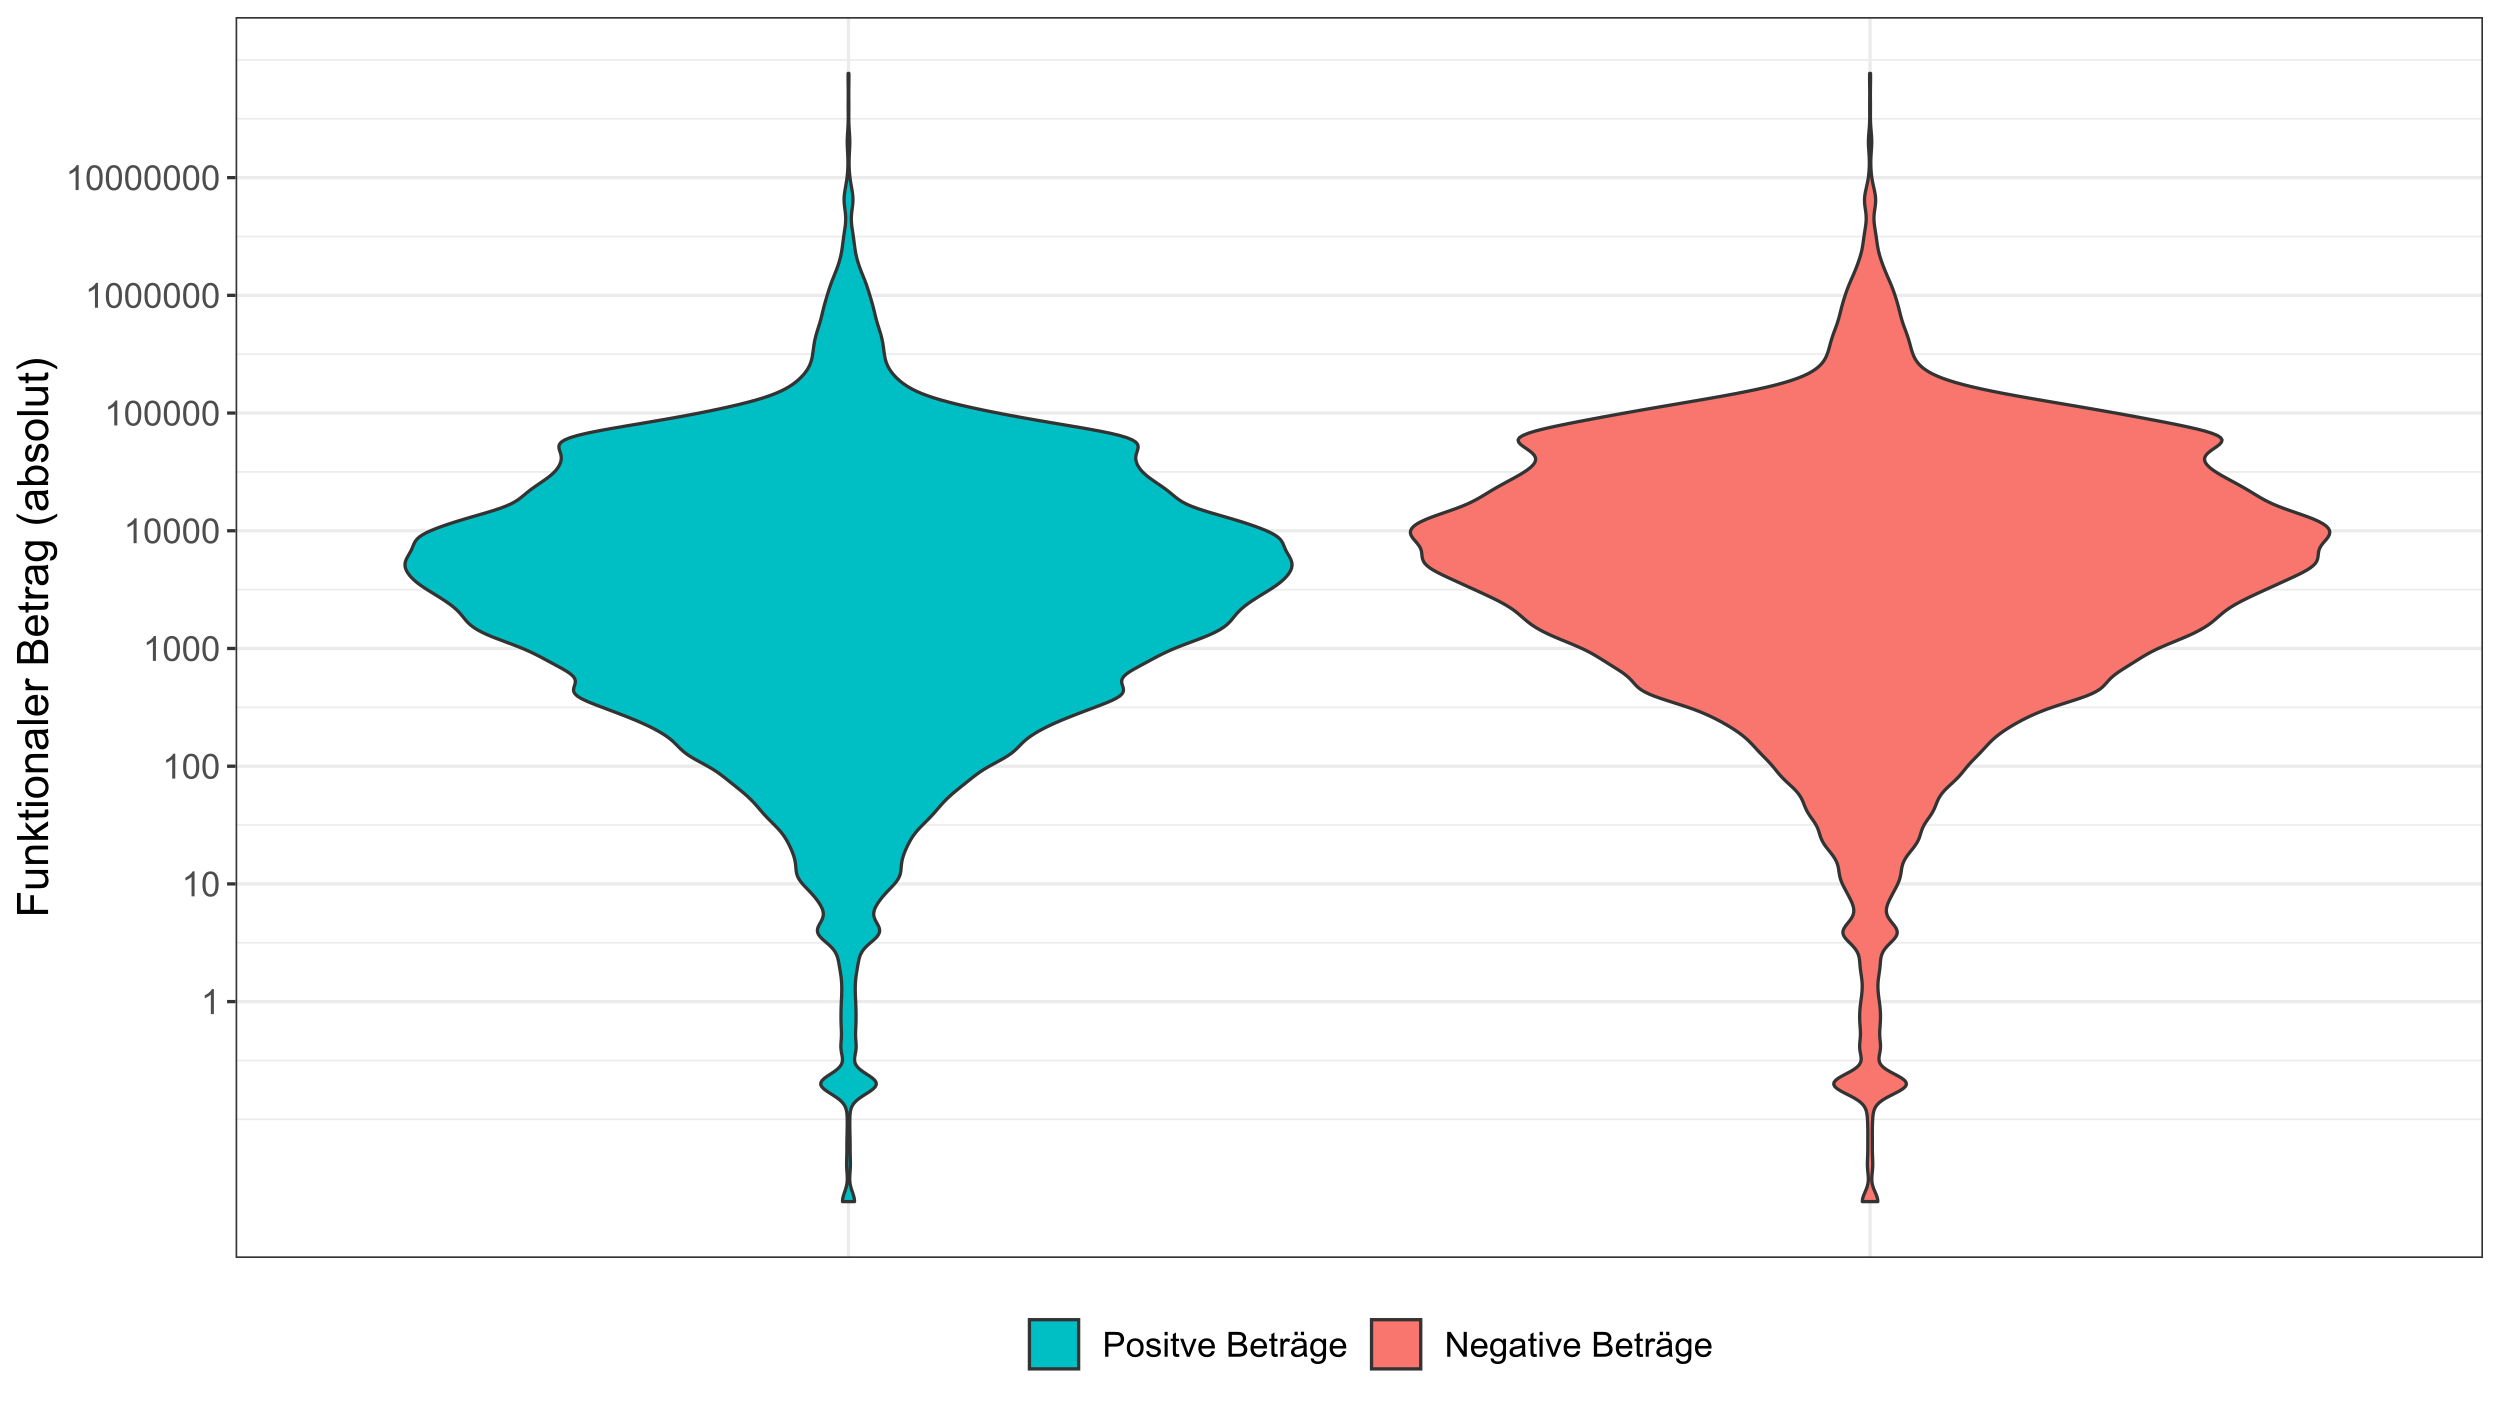 <?xml version="1.0" encoding="UTF-8"?>
<svg xmlns="http://www.w3.org/2000/svg" xmlns:xlink="http://www.w3.org/1999/xlink" width="806pt" height="453pt" viewBox="0 0 806 453" version="1.1">
<defs>
<g>
<symbol overflow="visible" id="glyph0-0">
<path style="stroke:none;" d="M 1.398 0 L 1.398 -7 L 7 -7 L 7 0 Z M 1.574 -0.176 L 6.824 -0.176 L 6.824 -6.824 L 1.574 -6.824 Z M 1.574 -0.176 "/>
</symbol>
<symbol overflow="visible" id="glyph0-1">
<path style="stroke:none;" d="M 4.172 0 L 3.188 0 L 3.188 -6.273 C 2.949 -6.043 2.637 -5.816 2.254 -5.594 C 1.867 -5.363 1.523 -5.195 1.219 -5.086 L 1.219 -6.039 C 1.77 -6.293 2.25 -6.605 2.664 -6.977 C 3.074 -7.344 3.367 -7.703 3.539 -8.051 L 4.172 -8.051 Z M 4.172 0 "/>
</symbol>
<symbol overflow="visible" id="glyph0-2">
<path style="stroke:none;" d="M 0.465 -3.953 C 0.461 -4.898 0.559 -5.66 0.758 -6.242 C 0.949 -6.816 1.238 -7.262 1.625 -7.578 C 2.008 -7.891 2.492 -8.051 3.078 -8.051 C 3.504 -8.051 3.883 -7.961 4.211 -7.789 C 4.535 -7.613 4.805 -7.363 5.016 -7.039 C 5.227 -6.711 5.391 -6.316 5.512 -5.848 C 5.629 -5.379 5.688 -4.746 5.691 -3.953 C 5.688 -3.012 5.594 -2.254 5.402 -1.676 C 5.207 -1.098 4.918 -0.648 4.535 -0.336 C 4.152 -0.02 3.664 0.133 3.078 0.137 C 2.301 0.133 1.695 -0.141 1.258 -0.695 C 0.727 -1.359 0.461 -2.445 0.465 -3.953 Z M 1.477 -3.953 C 1.477 -2.637 1.629 -1.762 1.938 -1.324 C 2.246 -0.887 2.625 -0.668 3.078 -0.672 C 3.527 -0.668 3.91 -0.887 4.219 -1.328 C 4.523 -1.762 4.676 -2.637 4.68 -3.953 C 4.676 -5.27 4.523 -6.145 4.219 -6.582 C 3.91 -7.012 3.523 -7.23 3.066 -7.234 C 2.613 -7.23 2.254 -7.039 1.984 -6.66 C 1.645 -6.172 1.477 -5.27 1.477 -3.953 Z M 1.477 -3.953 "/>
</symbol>
<symbol overflow="visible" id="glyph0-3">
<path style="stroke:none;" d="M 0.863 0 L 0.863 -8.016 L 3.887 -8.016 C 4.418 -8.016 4.828 -7.988 5.109 -7.941 C 5.5 -7.871 5.828 -7.746 6.098 -7.566 C 6.359 -7.379 6.574 -7.121 6.738 -6.789 C 6.902 -6.457 6.984 -6.094 6.984 -5.699 C 6.984 -5.016 6.766 -4.438 6.332 -3.965 C 5.898 -3.492 5.113 -3.258 3.98 -3.258 L 1.926 -3.258 L 1.926 0 Z M 1.926 -4.207 L 3.996 -4.207 C 4.684 -4.207 5.168 -4.332 5.457 -4.59 C 5.742 -4.84 5.887 -5.199 5.891 -5.664 C 5.887 -5.996 5.805 -6.285 5.637 -6.527 C 5.465 -6.766 5.238 -6.922 4.965 -7 C 4.785 -7.043 4.457 -7.066 3.977 -7.07 L 1.926 -7.07 Z M 1.926 -4.207 "/>
</symbol>
<symbol overflow="visible" id="glyph0-4">
<path style="stroke:none;" d="M 0.371 -2.902 C 0.367 -3.973 0.668 -4.77 1.27 -5.293 C 1.766 -5.719 2.375 -5.934 3.094 -5.938 C 3.891 -5.934 4.543 -5.672 5.051 -5.152 C 5.559 -4.629 5.812 -3.906 5.812 -2.984 C 5.812 -2.234 5.699 -1.648 5.477 -1.219 C 5.25 -0.789 4.922 -0.457 4.496 -0.223 C 4.066 0.012 3.602 0.129 3.094 0.133 C 2.281 0.129 1.621 -0.129 1.121 -0.648 C 0.617 -1.168 0.367 -1.918 0.371 -2.902 Z M 1.383 -2.902 C 1.383 -2.156 1.543 -1.602 1.867 -1.234 C 2.191 -0.863 2.602 -0.68 3.094 -0.68 C 3.582 -0.68 3.988 -0.863 4.312 -1.234 C 4.637 -1.605 4.797 -2.172 4.801 -2.938 C 4.797 -3.652 4.637 -4.199 4.312 -4.57 C 3.984 -4.938 3.578 -5.121 3.094 -5.125 C 2.602 -5.121 2.191 -4.938 1.867 -4.57 C 1.543 -4.203 1.383 -3.645 1.383 -2.902 Z M 1.383 -2.902 "/>
</symbol>
<symbol overflow="visible" id="glyph0-5">
<path style="stroke:none;" d="M 0.344 -1.734 L 1.316 -1.887 C 1.367 -1.496 1.52 -1.195 1.773 -0.988 C 2.02 -0.781 2.367 -0.68 2.82 -0.68 C 3.27 -0.68 3.605 -0.77 3.828 -0.953 C 4.043 -1.137 4.152 -1.352 4.156 -1.602 C 4.152 -1.82 4.059 -1.996 3.867 -2.129 C 3.73 -2.211 3.395 -2.324 2.859 -2.461 C 2.137 -2.641 1.637 -2.797 1.359 -2.934 C 1.078 -3.062 0.863 -3.246 0.723 -3.484 C 0.574 -3.719 0.504 -3.98 0.508 -4.266 C 0.504 -4.523 0.562 -4.762 0.684 -4.984 C 0.801 -5.203 0.965 -5.387 1.172 -5.535 C 1.32 -5.645 1.527 -5.738 1.793 -5.82 C 2.059 -5.895 2.344 -5.934 2.648 -5.938 C 3.102 -5.934 3.5 -5.871 3.848 -5.742 C 4.188 -5.609 4.441 -5.43 4.609 -5.207 C 4.77 -4.98 4.883 -4.68 4.949 -4.309 L 3.988 -4.18 C 3.941 -4.473 3.812 -4.707 3.605 -4.875 C 3.395 -5.043 3.102 -5.125 2.719 -5.129 C 2.266 -5.125 1.941 -5.051 1.75 -4.902 C 1.555 -4.75 1.457 -4.574 1.461 -4.379 C 1.457 -4.246 1.5 -4.133 1.582 -4.035 C 1.66 -3.93 1.785 -3.844 1.957 -3.773 C 2.055 -3.734 2.344 -3.648 2.828 -3.523 C 3.52 -3.332 4.004 -3.18 4.285 -3.062 C 4.559 -2.941 4.777 -2.77 4.934 -2.547 C 5.09 -2.32 5.168 -2.039 5.168 -1.707 C 5.168 -1.375 5.07 -1.066 4.879 -0.777 C 4.688 -0.484 4.41 -0.262 4.051 -0.105 C 3.688 0.051 3.281 0.129 2.828 0.133 C 2.07 0.129 1.496 -0.023 1.102 -0.336 C 0.703 -0.648 0.449 -1.117 0.344 -1.734 Z M 0.344 -1.734 "/>
</symbol>
<symbol overflow="visible" id="glyph0-6">
<path style="stroke:none;" d="M 0.742 -6.887 L 0.742 -8.016 L 1.727 -8.016 L 1.727 -6.887 Z M 0.742 0 L 0.742 -5.809 L 1.727 -5.809 L 1.727 0 Z M 0.742 0 "/>
</symbol>
<symbol overflow="visible" id="glyph0-7">
<path style="stroke:none;" d="M 2.887 -0.879 L 3.031 -0.012 C 2.75 0.047 2.504 0.074 2.285 0.078 C 1.926 0.074 1.648 0.023 1.453 -0.09 C 1.258 -0.199 1.117 -0.352 1.039 -0.539 C 0.953 -0.723 0.914 -1.109 0.918 -1.699 L 0.918 -5.043 L 0.195 -5.043 L 0.195 -5.809 L 0.918 -5.809 L 0.918 -7.246 L 1.898 -7.836 L 1.898 -5.809 L 2.887 -5.809 L 2.887 -5.043 L 1.898 -5.043 L 1.898 -1.645 C 1.898 -1.363 1.914 -1.184 1.949 -1.105 C 1.98 -1.023 2.035 -0.961 2.117 -0.914 C 2.195 -0.867 2.309 -0.844 2.457 -0.844 C 2.562 -0.844 2.707 -0.855 2.887 -0.879 Z M 2.887 -0.879 "/>
</symbol>
<symbol overflow="visible" id="glyph0-8">
<path style="stroke:none;" d="M 2.352 0 L 0.141 -5.809 L 1.18 -5.809 L 2.43 -2.328 C 2.559 -1.949 2.684 -1.562 2.801 -1.16 C 2.887 -1.465 3.008 -1.832 3.168 -2.266 L 4.457 -5.809 L 5.469 -5.809 L 3.27 0 Z M 2.352 0 "/>
</symbol>
<symbol overflow="visible" id="glyph0-9">
<path style="stroke:none;" d="M 4.715 -1.871 L 5.73 -1.746 C 5.57 -1.148 5.273 -0.684 4.84 -0.359 C 4.402 -0.031 3.848 0.129 3.176 0.133 C 2.324 0.129 1.648 -0.129 1.156 -0.652 C 0.656 -1.172 0.41 -1.906 0.41 -2.855 C 0.41 -3.828 0.66 -4.586 1.164 -5.129 C 1.664 -5.664 2.316 -5.934 3.121 -5.938 C 3.898 -5.934 4.535 -5.672 5.027 -5.145 C 5.52 -4.613 5.766 -3.867 5.766 -2.914 C 5.766 -2.852 5.762 -2.766 5.758 -2.652 L 1.426 -2.652 C 1.457 -2.012 1.641 -1.523 1.969 -1.188 C 2.293 -0.848 2.695 -0.68 3.184 -0.68 C 3.539 -0.68 3.848 -0.773 4.105 -0.961 C 4.359 -1.148 4.562 -1.449 4.715 -1.871 Z M 1.48 -3.461 L 4.727 -3.461 C 4.68 -3.949 4.555 -4.316 4.352 -4.562 C 4.035 -4.938 3.629 -5.125 3.133 -5.129 C 2.68 -5.125 2.301 -4.977 1.992 -4.676 C 1.684 -4.371 1.512 -3.965 1.48 -3.461 Z M 1.48 -3.461 "/>
</symbol>
<symbol overflow="visible" id="glyph0-10">
<path style="stroke:none;" d=""/>
</symbol>
<symbol overflow="visible" id="glyph0-11">
<path style="stroke:none;" d="M 0.82 0 L 0.82 -8.016 L 3.828 -8.016 C 4.438 -8.016 4.93 -7.934 5.301 -7.773 C 5.668 -7.609 5.957 -7.359 6.168 -7.023 C 6.375 -6.684 6.48 -6.332 6.484 -5.965 C 6.48 -5.621 6.387 -5.297 6.207 -4.996 C 6.02 -4.691 5.738 -4.449 5.363 -4.266 C 5.848 -4.121 6.223 -3.875 6.484 -3.535 C 6.742 -3.191 6.871 -2.789 6.875 -2.324 C 6.871 -1.945 6.793 -1.598 6.637 -1.277 C 6.477 -0.953 6.281 -0.703 6.047 -0.531 C 5.812 -0.355 5.52 -0.223 5.172 -0.133 C 4.816 -0.043 4.387 0 3.879 0 Z M 1.883 -4.648 L 3.613 -4.648 C 4.082 -4.645 4.418 -4.676 4.625 -4.742 C 4.891 -4.82 5.094 -4.953 5.234 -5.141 C 5.367 -5.32 5.438 -5.555 5.441 -5.84 C 5.438 -6.102 5.375 -6.336 5.25 -6.543 C 5.121 -6.742 4.938 -6.879 4.703 -6.957 C 4.465 -7.027 4.059 -7.066 3.484 -7.07 L 1.883 -7.07 Z M 1.883 -0.945 L 3.879 -0.945 C 4.219 -0.941 4.457 -0.957 4.598 -0.984 C 4.84 -1.027 5.043 -1.098 5.211 -1.203 C 5.371 -1.301 5.508 -1.449 5.613 -1.648 C 5.719 -1.84 5.77 -2.066 5.773 -2.324 C 5.77 -2.621 5.695 -2.879 5.543 -3.102 C 5.391 -3.32 5.176 -3.477 4.906 -3.566 C 4.633 -3.656 4.242 -3.703 3.734 -3.703 L 1.883 -3.703 Z M 1.883 -0.945 "/>
</symbol>
<symbol overflow="visible" id="glyph0-12">
<path style="stroke:none;" d="M 0.727 0 L 0.727 -5.809 L 1.613 -5.809 L 1.613 -4.926 C 1.836 -5.336 2.047 -5.609 2.238 -5.742 C 2.43 -5.871 2.641 -5.934 2.871 -5.938 C 3.199 -5.934 3.535 -5.828 3.883 -5.621 L 3.543 -4.707 C 3.301 -4.848 3.059 -4.922 2.82 -4.922 C 2.602 -4.922 2.41 -4.855 2.242 -4.727 C 2.066 -4.598 1.945 -4.418 1.875 -4.188 C 1.766 -3.836 1.711 -3.453 1.711 -3.039 L 1.711 0 Z M 0.727 0 "/>
</symbol>
<symbol overflow="visible" id="glyph0-13">
<path style="stroke:none;" d="M 4.527 -0.715 C 4.16 -0.402 3.809 -0.184 3.473 -0.059 C 3.133 0.066 2.773 0.129 2.391 0.133 C 1.75 0.129 1.258 -0.023 0.918 -0.336 C 0.574 -0.645 0.402 -1.043 0.406 -1.531 C 0.402 -1.812 0.469 -2.074 0.598 -2.309 C 0.727 -2.543 0.895 -2.73 1.105 -2.875 C 1.312 -3.016 1.551 -3.125 1.816 -3.199 C 2.008 -3.25 2.297 -3.297 2.691 -3.348 C 3.48 -3.438 4.066 -3.551 4.445 -3.688 C 4.449 -3.816 4.453 -3.902 4.453 -3.941 C 4.453 -4.34 4.359 -4.621 4.172 -4.789 C 3.922 -5.008 3.547 -5.121 3.051 -5.125 C 2.586 -5.121 2.242 -5.039 2.023 -4.879 C 1.801 -4.715 1.641 -4.43 1.535 -4.02 L 0.574 -4.152 C 0.66 -4.562 0.805 -4.895 1.008 -5.148 C 1.207 -5.398 1.496 -5.594 1.875 -5.73 C 2.254 -5.867 2.691 -5.934 3.195 -5.938 C 3.688 -5.934 4.09 -5.875 4.402 -5.762 C 4.707 -5.645 4.938 -5.5 5.086 -5.324 C 5.23 -5.145 5.332 -4.922 5.391 -4.652 C 5.422 -4.484 5.438 -4.18 5.441 -3.746 L 5.441 -2.434 C 5.438 -1.516 5.457 -0.938 5.504 -0.695 C 5.543 -0.449 5.629 -0.219 5.754 0 L 4.727 0 C 4.621 -0.203 4.555 -0.441 4.527 -0.715 Z M 4.445 -2.914 C 4.086 -2.766 3.551 -2.645 2.84 -2.543 C 2.43 -2.484 2.141 -2.418 1.977 -2.348 C 1.805 -2.273 1.676 -2.168 1.59 -2.027 C 1.496 -1.887 1.453 -1.73 1.453 -1.559 C 1.453 -1.293 1.551 -1.074 1.75 -0.902 C 1.949 -0.727 2.242 -0.637 2.625 -0.641 C 3.004 -0.637 3.34 -0.719 3.637 -0.887 C 3.93 -1.051 4.148 -1.281 4.289 -1.57 C 4.391 -1.789 4.441 -2.117 4.445 -2.555 Z M 1.547 -6.945 L 1.547 -8.066 L 2.574 -8.066 L 2.574 -6.945 Z M 3.586 -6.945 L 3.586 -8.066 L 4.617 -8.066 L 4.617 -6.945 Z M 3.586 -6.945 "/>
</symbol>
<symbol overflow="visible" id="glyph0-14">
<path style="stroke:none;" d="M 0.559 0.48 L 1.516 0.625 C 1.551 0.918 1.66 1.133 1.848 1.27 C 2.09 1.449 2.426 1.539 2.848 1.543 C 3.301 1.539 3.652 1.449 3.902 1.27 C 4.152 1.086 4.32 0.832 4.406 0.504 C 4.457 0.301 4.48 -0.121 4.48 -0.762 C 4.047 -0.254 3.512 0 2.871 0 C 2.07 0 1.449 -0.285 1.016 -0.863 C 0.574 -1.434 0.355 -2.125 0.359 -2.938 C 0.355 -3.488 0.457 -4 0.66 -4.469 C 0.859 -4.934 1.148 -5.297 1.531 -5.555 C 1.91 -5.809 2.359 -5.934 2.875 -5.938 C 3.559 -5.934 4.125 -5.66 4.57 -5.109 L 4.57 -5.809 L 5.48 -5.809 L 5.48 -0.789 C 5.477 0.117 5.387 0.754 5.203 1.133 C 5.016 1.508 4.723 1.809 4.328 2.027 C 3.926 2.246 3.434 2.355 2.855 2.355 C 2.16 2.355 1.602 2.199 1.176 1.887 C 0.746 1.574 0.539 1.105 0.559 0.48 Z M 1.371 -3.008 C 1.371 -2.242 1.52 -1.688 1.824 -1.34 C 2.125 -0.988 2.508 -0.812 2.965 -0.816 C 3.414 -0.812 3.793 -0.988 4.102 -1.336 C 4.406 -1.684 4.559 -2.23 4.562 -2.977 C 4.559 -3.688 4.398 -4.223 4.086 -4.582 C 3.766 -4.941 3.387 -5.121 2.949 -5.125 C 2.508 -5.121 2.137 -4.941 1.832 -4.59 C 1.523 -4.23 1.371 -3.703 1.371 -3.008 Z M 1.371 -3.008 "/>
</symbol>
<symbol overflow="visible" id="glyph0-15">
<path style="stroke:none;" d="M 0.852 0 L 0.852 -8.016 L 1.941 -8.016 L 6.152 -1.723 L 6.152 -8.016 L 7.168 -8.016 L 7.168 0 L 6.082 0 L 1.871 -6.301 L 1.871 0 Z M 0.852 0 "/>
</symbol>
<symbol overflow="visible" id="glyph0-16">
<path style="stroke:none;" d="M 4.527 -0.715 C 4.16 -0.402 3.809 -0.184 3.473 -0.059 C 3.133 0.066 2.773 0.129 2.391 0.133 C 1.75 0.129 1.258 -0.023 0.918 -0.336 C 0.574 -0.645 0.402 -1.043 0.406 -1.531 C 0.402 -1.812 0.469 -2.074 0.598 -2.309 C 0.727 -2.543 0.895 -2.73 1.105 -2.875 C 1.312 -3.016 1.551 -3.125 1.816 -3.199 C 2.008 -3.25 2.297 -3.297 2.691 -3.348 C 3.48 -3.438 4.066 -3.551 4.445 -3.688 C 4.449 -3.816 4.453 -3.902 4.453 -3.941 C 4.453 -4.34 4.359 -4.621 4.172 -4.789 C 3.922 -5.008 3.547 -5.121 3.051 -5.125 C 2.586 -5.121 2.242 -5.039 2.023 -4.879 C 1.801 -4.715 1.641 -4.43 1.535 -4.02 L 0.574 -4.152 C 0.66 -4.562 0.805 -4.895 1.008 -5.148 C 1.207 -5.398 1.496 -5.594 1.875 -5.73 C 2.254 -5.867 2.691 -5.934 3.195 -5.938 C 3.688 -5.934 4.09 -5.875 4.402 -5.762 C 4.707 -5.645 4.938 -5.5 5.086 -5.324 C 5.23 -5.145 5.332 -4.922 5.391 -4.652 C 5.422 -4.484 5.438 -4.18 5.441 -3.746 L 5.441 -2.434 C 5.438 -1.516 5.457 -0.938 5.504 -0.695 C 5.543 -0.449 5.629 -0.219 5.754 0 L 4.727 0 C 4.621 -0.203 4.555 -0.441 4.527 -0.715 Z M 4.445 -2.914 C 4.086 -2.766 3.551 -2.645 2.84 -2.543 C 2.43 -2.484 2.141 -2.418 1.977 -2.348 C 1.805 -2.273 1.676 -2.168 1.59 -2.027 C 1.496 -1.887 1.453 -1.73 1.453 -1.559 C 1.453 -1.293 1.551 -1.074 1.75 -0.902 C 1.949 -0.727 2.242 -0.637 2.625 -0.641 C 3.004 -0.637 3.34 -0.719 3.637 -0.887 C 3.93 -1.051 4.148 -1.281 4.289 -1.57 C 4.391 -1.789 4.441 -2.117 4.445 -2.555 Z M 4.445 -2.914 "/>
</symbol>
<symbol overflow="visible" id="glyph1-0">
<path style="stroke:none;" d="M 0 -1.75 L -8.75 -1.75 L -8.75 -8.75 L 0 -8.75 Z M -0.219 -1.969 L -0.219 -8.531 L -8.531 -8.531 L -8.531 -1.969 Z M -0.219 -1.969 "/>
</symbol>
<symbol overflow="visible" id="glyph1-1">
<path style="stroke:none;" d="M 0 -1.148 L -10.023 -1.148 L -10.023 -7.91 L -8.84 -7.91 L -8.84 -2.477 L -5.734 -2.477 L -5.734 -7.18 L -4.555 -7.18 L -4.555 -2.477 L 0 -2.477 Z M 0 -1.148 "/>
</symbol>
<symbol overflow="visible" id="glyph1-2">
<path style="stroke:none;" d="M 0 -5.68 L -1.066 -5.68 C -0.246 -5.109 0.164 -4.344 0.164 -3.375 C 0.164 -2.945 0.082 -2.543 -0.082 -2.176 C -0.246 -1.801 -0.449 -1.527 -0.699 -1.348 C -0.945 -1.168 -1.25 -1.043 -1.613 -0.973 C -1.852 -0.918 -2.234 -0.891 -2.762 -0.895 L -7.258 -0.895 L -7.258 -2.125 L -3.234 -2.125 C -2.59 -2.121 -2.156 -2.148 -1.934 -2.203 C -1.609 -2.277 -1.355 -2.438 -1.172 -2.691 C -0.984 -2.941 -0.891 -3.254 -0.895 -3.625 C -0.891 -3.988 -0.984 -4.332 -1.176 -4.66 C -1.363 -4.98 -1.621 -5.211 -1.949 -5.348 C -2.273 -5.48 -2.746 -5.547 -3.371 -5.551 L -7.258 -5.551 L -7.258 -6.781 L 0 -6.781 Z M 0 -5.68 "/>
</symbol>
<symbol overflow="visible" id="glyph1-3">
<path style="stroke:none;" d="M 0 -0.922 L -7.258 -0.922 L -7.258 -2.031 L -6.227 -2.031 C -7.02 -2.562 -7.418 -3.332 -7.422 -4.34 C -7.418 -4.773 -7.34 -5.176 -7.188 -5.547 C -7.027 -5.91 -6.82 -6.184 -6.57 -6.371 C -6.312 -6.551 -6.012 -6.68 -5.66 -6.754 C -5.434 -6.797 -5.035 -6.82 -4.465 -6.82 L 0 -6.82 L 0 -5.594 L -4.414 -5.594 C -4.914 -5.59 -5.289 -5.543 -5.539 -5.449 C -5.785 -5.352 -5.984 -5.18 -6.137 -4.938 C -6.281 -4.691 -6.355 -4.406 -6.359 -4.082 C -6.355 -3.555 -6.191 -3.102 -5.859 -2.723 C -5.523 -2.34 -4.891 -2.148 -3.965 -2.152 L 0 -2.152 Z M 0 -0.922 "/>
</symbol>
<symbol overflow="visible" id="glyph1-4">
<path style="stroke:none;" d="M 0 -0.93 L -10.023 -0.93 L -10.023 -2.16 L -4.305 -2.16 L -7.258 -5.074 L -7.258 -6.664 L -4.566 -3.891 L 0 -6.945 L 0 -5.43 L -3.711 -3.027 L -2.879 -2.16 L 0 -2.16 Z M 0 -0.93 "/>
</symbol>
<symbol overflow="visible" id="glyph1-5">
<path style="stroke:none;" d="M -1.102 -3.609 L -0.012 -3.789 C 0.059 -3.438 0.094 -3.129 0.098 -2.859 C 0.094 -2.41 0.027 -2.062 -0.113 -1.816 C -0.254 -1.57 -0.441 -1.395 -0.672 -1.297 C -0.902 -1.195 -1.387 -1.148 -2.125 -1.148 L -6.305 -1.148 L -6.305 -0.246 L -7.258 -0.246 L -7.258 -1.148 L -9.059 -1.148 L -9.797 -2.371 L -7.258 -2.371 L -7.258 -3.609 L -6.305 -3.609 L -6.305 -2.371 L -2.059 -2.371 C -1.703 -2.367 -1.477 -2.387 -1.379 -2.434 C -1.277 -2.473 -1.199 -2.547 -1.141 -2.648 C -1.078 -2.746 -1.047 -2.887 -1.051 -3.07 C -1.047 -3.203 -1.066 -3.383 -1.102 -3.609 Z M -1.102 -3.609 "/>
</symbol>
<symbol overflow="visible" id="glyph1-6">
<path style="stroke:none;" d="M -8.605 -0.93 L -10.023 -0.93 L -10.023 -2.16 L -8.605 -2.16 Z M 0 -0.93 L -7.258 -0.93 L -7.258 -2.16 L 0 -2.16 Z M 0 -0.93 "/>
</symbol>
<symbol overflow="visible" id="glyph1-7">
<path style="stroke:none;" d="M -3.629 -0.465 C -4.973 -0.461 -5.969 -0.836 -6.617 -1.586 C -7.148 -2.207 -7.418 -2.969 -7.422 -3.871 C -7.418 -4.867 -7.09 -5.684 -6.441 -6.316 C -5.785 -6.949 -4.883 -7.266 -3.73 -7.266 C -2.797 -7.266 -2.062 -7.125 -1.527 -6.844 C -0.988 -6.562 -0.57 -6.152 -0.277 -5.621 C 0.02 -5.082 0.164 -4.5 0.164 -3.867 C 0.164 -2.852 -0.16 -2.027 -0.812 -1.402 C -1.461 -0.773 -2.398 -0.461 -3.629 -0.465 Z M -3.629 -1.73 C -2.695 -1.727 -2 -1.93 -1.539 -2.336 C -1.074 -2.738 -0.844 -3.25 -0.848 -3.867 C -0.844 -4.477 -1.074 -4.984 -1.543 -5.391 C -2.004 -5.797 -2.715 -6 -3.672 -6 C -4.566 -6 -5.246 -5.793 -5.711 -5.387 C -6.172 -4.977 -6.402 -4.473 -6.406 -3.871 C -6.402 -3.25 -6.172 -2.738 -5.715 -2.336 C -5.25 -1.93 -4.555 -1.727 -3.629 -1.73 Z M -3.629 -1.73 "/>
</symbol>
<symbol overflow="visible" id="glyph1-8">
<path style="stroke:none;" d="M -0.895 -5.66 C -0.504 -5.203 -0.23 -4.762 -0.074 -4.344 C 0.086 -3.918 0.164 -3.469 0.164 -2.988 C 0.164 -2.188 -0.027 -1.574 -0.418 -1.148 C -0.805 -0.719 -1.305 -0.504 -1.914 -0.508 C -2.266 -0.504 -2.59 -0.586 -2.887 -0.75 C -3.18 -0.91 -3.414 -1.121 -3.594 -1.383 C -3.77 -1.645 -3.906 -1.938 -4 -2.27 C -4.059 -2.508 -4.121 -2.875 -4.184 -3.363 C -4.301 -4.355 -4.441 -5.086 -4.609 -5.559 C -4.773 -5.559 -4.879 -5.559 -4.93 -5.562 C -5.426 -5.559 -5.781 -5.445 -5.988 -5.215 C -6.266 -4.898 -6.402 -4.43 -6.406 -3.816 C -6.402 -3.23 -6.301 -2.805 -6.102 -2.531 C -5.895 -2.258 -5.535 -2.055 -5.023 -1.922 L -5.188 -0.719 C -5.699 -0.824 -6.117 -1.004 -6.434 -1.258 C -6.75 -1.504 -6.992 -1.867 -7.164 -2.344 C -7.332 -2.816 -7.418 -3.363 -7.422 -3.992 C -7.418 -4.609 -7.344 -5.113 -7.203 -5.504 C -7.055 -5.887 -6.871 -6.172 -6.652 -6.359 C -6.43 -6.539 -6.152 -6.668 -5.816 -6.742 C -5.605 -6.777 -5.227 -6.797 -4.684 -6.801 L -3.043 -6.801 C -1.895 -6.797 -1.172 -6.824 -0.871 -6.879 C -0.566 -6.934 -0.277 -7.035 0 -7.191 L 0 -5.906 C -0.254 -5.777 -0.551 -5.695 -0.895 -5.66 Z M -3.645 -5.559 C -3.461 -5.109 -3.305 -4.438 -3.18 -3.547 C -3.105 -3.039 -3.023 -2.684 -2.934 -2.473 C -2.84 -2.262 -2.707 -2.098 -2.531 -1.988 C -2.355 -1.871 -2.16 -1.816 -1.949 -1.82 C -1.617 -1.816 -1.344 -1.941 -1.129 -2.191 C -0.906 -2.438 -0.797 -2.801 -0.801 -3.281 C -0.797 -3.754 -0.898 -4.176 -1.109 -4.547 C -1.312 -4.914 -1.598 -5.184 -1.961 -5.359 C -2.238 -5.488 -2.648 -5.555 -3.191 -5.559 Z M -3.645 -5.559 "/>
</symbol>
<symbol overflow="visible" id="glyph1-9">
<path style="stroke:none;" d="M 0 -0.895 L -10.023 -0.895 L -10.023 -2.125 L 0 -2.125 Z M 0 -0.895 "/>
</symbol>
<symbol overflow="visible" id="glyph1-10">
<path style="stroke:none;" d="M -2.336 -5.891 L -2.18 -7.164 C -1.438 -6.961 -0.859 -6.59 -0.449 -6.047 C -0.039 -5.504 0.164 -4.812 0.164 -3.973 C 0.164 -2.91 -0.16 -2.066 -0.816 -1.445 C -1.465 -0.82 -2.383 -0.508 -3.57 -0.512 C -4.785 -0.508 -5.734 -0.824 -6.41 -1.453 C -7.082 -2.082 -7.418 -2.898 -7.422 -3.902 C -7.418 -4.871 -7.086 -5.664 -6.43 -6.281 C -5.766 -6.895 -4.84 -7.199 -3.645 -7.203 C -3.57 -7.199 -3.461 -7.199 -3.316 -7.199 L -3.316 -1.785 C -2.516 -1.828 -1.902 -2.055 -1.48 -2.461 C -1.055 -2.867 -0.844 -3.371 -0.848 -3.977 C -0.844 -4.426 -0.961 -4.812 -1.203 -5.133 C -1.438 -5.453 -1.816 -5.703 -2.336 -5.891 Z M -4.328 -1.852 L -4.328 -5.906 C -4.934 -5.852 -5.391 -5.695 -5.703 -5.441 C -6.172 -5.047 -6.41 -4.539 -6.414 -3.918 C -6.41 -3.352 -6.219 -2.875 -5.844 -2.492 C -5.461 -2.102 -4.957 -1.891 -4.328 -1.852 Z M -4.328 -1.852 "/>
</symbol>
<symbol overflow="visible" id="glyph1-11">
<path style="stroke:none;" d="M 0 -0.91 L -7.258 -0.91 L -7.258 -2.016 L -6.16 -2.016 C -6.668 -2.297 -7.008 -2.559 -7.176 -2.801 C -7.336 -3.039 -7.418 -3.301 -7.422 -3.59 C -7.418 -4 -7.285 -4.422 -7.027 -4.852 L -5.887 -4.43 C -6.062 -4.129 -6.152 -3.828 -6.152 -3.527 C -6.152 -3.258 -6.07 -3.016 -5.91 -2.801 C -5.746 -2.586 -5.52 -2.434 -5.234 -2.344 C -4.793 -2.207 -4.316 -2.137 -3.801 -2.141 L 0 -2.141 Z M 0 -0.91 "/>
</symbol>
<symbol overflow="visible" id="glyph1-12">
<path style="stroke:none;" d=""/>
</symbol>
<symbol overflow="visible" id="glyph1-13">
<path style="stroke:none;" d="M 0 -1.023 L -10.023 -1.027 L -10.023 -4.785 C -10.02 -5.547 -9.918 -6.16 -9.719 -6.625 C -9.512 -7.086 -9.199 -7.449 -8.781 -7.715 C -8.355 -7.977 -7.914 -8.109 -7.457 -8.109 C -7.027 -8.109 -6.625 -7.992 -6.246 -7.758 C -5.867 -7.523 -5.562 -7.172 -5.332 -6.707 C -5.152 -7.312 -4.848 -7.777 -4.422 -8.105 C -3.992 -8.426 -3.488 -8.59 -2.906 -8.594 C -2.434 -8.59 -1.996 -8.492 -1.594 -8.297 C -1.191 -8.098 -0.879 -7.852 -0.664 -7.562 C -0.441 -7.27 -0.277 -6.902 -0.168 -6.465 C -0.055 -6.02 0 -5.48 0 -4.848 Z M -5.812 -2.352 L -5.812 -4.52 C -5.812 -5.102 -5.848 -5.523 -5.926 -5.781 C -6.023 -6.117 -6.191 -6.371 -6.426 -6.543 C -6.656 -6.711 -6.949 -6.797 -7.301 -6.801 C -7.633 -6.797 -7.926 -6.719 -8.18 -6.562 C -8.43 -6.402 -8.602 -6.172 -8.699 -5.879 C -8.789 -5.578 -8.836 -5.07 -8.84 -4.355 L -8.84 -2.352 Z M -1.184 -2.352 L -1.184 -4.848 C -1.184 -5.27 -1.199 -5.57 -1.23 -5.75 C -1.285 -6.051 -1.375 -6.305 -1.504 -6.512 C -1.629 -6.715 -1.812 -6.887 -2.059 -7.02 C -2.301 -7.152 -2.586 -7.219 -2.906 -7.219 C -3.277 -7.219 -3.602 -7.121 -3.879 -6.93 C -4.152 -6.738 -4.344 -6.473 -4.461 -6.133 C -4.57 -5.793 -4.629 -5.305 -4.629 -4.668 L -4.629 -2.352 Z M -1.184 -2.352 "/>
</symbol>
<symbol overflow="visible" id="glyph1-14">
<path style="stroke:none;" d="M 0.602 -0.695 L 0.781 -1.895 C 1.145 -1.941 1.414 -2.082 1.586 -2.312 C 1.812 -2.613 1.926 -3.031 1.93 -3.562 C 1.926 -4.129 1.812 -4.566 1.586 -4.879 C 1.355 -5.188 1.035 -5.398 0.629 -5.508 C 0.375 -5.57 -0.148 -5.598 -0.949 -5.598 C -0.316 -5.059 0 -4.391 0 -3.59 C 0 -2.59 -0.359 -1.816 -1.078 -1.273 C -1.797 -0.723 -2.66 -0.449 -3.672 -0.453 C -4.363 -0.449 -5.004 -0.574 -5.59 -0.828 C -6.176 -1.074 -6.625 -1.438 -6.945 -1.918 C -7.258 -2.391 -7.418 -2.953 -7.422 -3.598 C -7.418 -4.453 -7.07 -5.156 -6.383 -5.715 L -7.258 -5.715 L -7.258 -6.852 L -0.984 -6.852 C 0.145 -6.848 0.945 -6.734 1.418 -6.504 C 1.887 -6.273 2.258 -5.906 2.535 -5.41 C 2.805 -4.91 2.941 -4.297 2.945 -3.57 C 2.941 -2.699 2.746 -2 2.359 -1.469 C 1.969 -0.934 1.383 -0.676 0.602 -0.695 Z M -3.758 -1.715 C -2.805 -1.711 -2.113 -1.898 -1.676 -2.281 C -1.238 -2.656 -1.02 -3.133 -1.02 -3.703 C -1.02 -4.27 -1.234 -4.742 -1.672 -5.129 C -2.102 -5.508 -2.785 -5.699 -3.719 -5.703 C -4.605 -5.699 -5.273 -5.504 -5.727 -5.109 C -6.176 -4.715 -6.402 -4.238 -6.406 -3.684 C -6.402 -3.133 -6.18 -2.668 -5.738 -2.289 C -5.289 -1.902 -4.629 -1.711 -3.758 -1.715 Z M -3.758 -1.715 "/>
</symbol>
<symbol overflow="visible" id="glyph1-15">
<path style="stroke:none;" d="M 2.945 -3.273 C 2.086 -2.594 1.086 -2.02 -0.062 -1.551 C -1.207 -1.078 -2.395 -0.844 -3.629 -0.848 C -4.711 -0.844 -5.75 -1.02 -6.746 -1.375 C -7.895 -1.781 -9.043 -2.414 -10.191 -3.273 L -10.191 -4.156 C -9.238 -3.602 -8.562 -3.238 -8.164 -3.062 C -7.531 -2.781 -6.875 -2.562 -6.195 -2.406 C -5.336 -2.207 -4.48 -2.109 -3.625 -2.113 C -1.43 -2.109 0.758 -2.789 2.945 -4.156 Z M 2.945 -3.273 "/>
</symbol>
<symbol overflow="visible" id="glyph1-16">
<path style="stroke:none;" d="M 0 -2.059 L 0 -0.914 L -10.023 -0.918 L -10.023 -2.148 L -6.445 -2.148 C -7.094 -2.664 -7.418 -3.328 -7.422 -4.137 C -7.418 -4.582 -7.328 -5.004 -7.152 -5.402 C -6.969 -5.801 -6.715 -6.129 -6.395 -6.387 C -6.066 -6.645 -5.676 -6.844 -5.215 -6.992 C -4.754 -7.133 -4.262 -7.207 -3.738 -7.211 C -2.492 -7.207 -1.527 -6.898 -0.852 -6.289 C -0.172 -5.672 0.164 -4.934 0.164 -4.074 C 0.164 -3.215 -0.191 -2.543 -0.91 -2.059 Z M -3.684 -2.043 C -2.812 -2.039 -2.184 -2.156 -1.797 -2.398 C -1.16 -2.781 -0.844 -3.309 -0.848 -3.973 C -0.844 -4.508 -1.078 -4.969 -1.547 -5.363 C -2.016 -5.754 -2.711 -5.953 -3.637 -5.953 C -4.582 -5.953 -5.281 -5.766 -5.734 -5.391 C -6.184 -5.016 -6.41 -4.559 -6.414 -4.027 C -6.41 -3.484 -6.176 -3.02 -5.711 -2.629 C -5.242 -2.234 -4.566 -2.039 -3.684 -2.043 Z M -3.684 -2.043 "/>
</symbol>
<symbol overflow="visible" id="glyph1-17">
<path style="stroke:none;" d="M -2.168 -0.43 L -2.359 -1.648 C -1.867 -1.711 -1.492 -1.902 -1.234 -2.219 C -0.973 -2.527 -0.844 -2.965 -0.848 -3.527 C -0.844 -4.09 -0.957 -4.508 -1.191 -4.785 C -1.418 -5.055 -1.691 -5.191 -2.004 -5.195 C -2.277 -5.191 -2.496 -5.07 -2.66 -4.832 C -2.77 -4.66 -2.906 -4.242 -3.078 -3.574 C -3.301 -2.672 -3.5 -2.047 -3.668 -1.699 C -3.832 -1.348 -4.059 -1.082 -4.355 -0.906 C -4.645 -0.723 -4.973 -0.633 -5.332 -0.637 C -5.652 -0.633 -5.949 -0.707 -6.23 -0.859 C -6.504 -1.004 -6.734 -1.207 -6.918 -1.465 C -7.055 -1.652 -7.172 -1.91 -7.273 -2.246 C -7.367 -2.574 -7.418 -2.93 -7.422 -3.309 C -7.418 -3.875 -7.336 -4.375 -7.176 -4.809 C -7.008 -5.234 -6.785 -5.551 -6.508 -5.762 C -6.227 -5.965 -5.852 -6.109 -5.387 -6.188 L -5.223 -4.984 C -5.59 -4.926 -5.883 -4.766 -6.098 -4.508 C -6.305 -4.242 -6.41 -3.875 -6.414 -3.398 C -6.41 -2.832 -6.316 -2.426 -6.133 -2.188 C -5.941 -1.941 -5.723 -1.82 -5.477 -1.824 C -5.312 -1.82 -5.168 -1.871 -5.047 -1.977 C -4.91 -2.07 -4.801 -2.23 -4.719 -2.449 C -4.668 -2.57 -4.562 -2.93 -4.402 -3.535 C -4.168 -4.402 -3.98 -5.012 -3.832 -5.355 C -3.684 -5.699 -3.465 -5.969 -3.184 -6.164 C -2.898 -6.359 -2.551 -6.457 -2.133 -6.461 C -1.719 -6.457 -1.332 -6.336 -0.973 -6.102 C -0.609 -5.859 -0.328 -5.516 -0.133 -5.066 C 0.066 -4.613 0.164 -4.102 0.164 -3.535 C 0.164 -2.586 -0.031 -1.867 -0.422 -1.375 C -0.812 -0.879 -1.395 -0.562 -2.168 -0.43 Z M -2.168 -0.43 "/>
</symbol>
<symbol overflow="visible" id="glyph1-18">
<path style="stroke:none;" d="M 2.945 -1.73 L 2.945 -0.848 C 0.758 -2.207 -1.43 -2.887 -3.625 -2.891 C -4.477 -2.887 -5.324 -2.789 -6.172 -2.598 C -6.852 -2.441 -7.508 -2.227 -8.141 -1.949 C -8.547 -1.77 -9.23 -1.402 -10.191 -0.848 L -10.191 -1.73 C -9.043 -2.582 -7.895 -3.215 -6.746 -3.629 C -5.75 -3.977 -4.711 -4.152 -3.629 -4.156 C -2.395 -4.152 -1.207 -3.918 -0.062 -3.449 C 1.086 -2.977 2.086 -2.402 2.945 -1.73 Z M 2.945 -1.73 "/>
</symbol>
</g>
<clipPath id="clip1">
  <path d="M 75.949 5.48 L 800.52 5.48 L 800.52 405.586 L 75.949 405.586 Z M 75.949 5.48 "/>
</clipPath>
<clipPath id="clip2">
  <path d="M 75.949 360 L 800.52 360 L 800.52 362 L 75.949 362 Z M 75.949 360 "/>
</clipPath>
<clipPath id="clip3">
  <path d="M 75.949 341 L 800.52 341 L 800.52 343 L 75.949 343 Z M 75.949 341 "/>
</clipPath>
<clipPath id="clip4">
  <path d="M 75.949 303 L 800.52 303 L 800.52 305 L 75.949 305 Z M 75.949 303 "/>
</clipPath>
<clipPath id="clip5">
  <path d="M 75.949 265 L 800.52 265 L 800.52 267 L 75.949 267 Z M 75.949 265 "/>
</clipPath>
<clipPath id="clip6">
  <path d="M 75.949 227 L 800.52 227 L 800.52 229 L 75.949 229 Z M 75.949 227 "/>
</clipPath>
<clipPath id="clip7">
  <path d="M 75.949 189 L 800.52 189 L 800.52 191 L 75.949 191 Z M 75.949 189 "/>
</clipPath>
<clipPath id="clip8">
  <path d="M 75.949 151 L 800.52 151 L 800.52 153 L 75.949 153 Z M 75.949 151 "/>
</clipPath>
<clipPath id="clip9">
  <path d="M 75.949 113 L 800.52 113 L 800.52 115 L 75.949 115 Z M 75.949 113 "/>
</clipPath>
<clipPath id="clip10">
  <path d="M 75.949 75 L 800.52 75 L 800.52 77 L 75.949 77 Z M 75.949 75 "/>
</clipPath>
<clipPath id="clip11">
  <path d="M 75.949 38 L 800.52 38 L 800.52 39 L 75.949 39 Z M 75.949 38 "/>
</clipPath>
<clipPath id="clip12">
  <path d="M 75.949 19 L 800.52 19 L 800.52 20 L 75.949 20 Z M 75.949 19 "/>
</clipPath>
<clipPath id="clip13">
  <path d="M 75.949 322 L 800.52 322 L 800.52 324 L 75.949 324 Z M 75.949 322 "/>
</clipPath>
<clipPath id="clip14">
  <path d="M 75.949 284 L 800.52 284 L 800.52 286 L 75.949 286 Z M 75.949 284 "/>
</clipPath>
<clipPath id="clip15">
  <path d="M 75.949 246 L 800.52 246 L 800.52 248 L 75.949 248 Z M 75.949 246 "/>
</clipPath>
<clipPath id="clip16">
  <path d="M 75.949 208 L 800.52 208 L 800.52 210 L 75.949 210 Z M 75.949 208 "/>
</clipPath>
<clipPath id="clip17">
  <path d="M 75.949 170 L 800.52 170 L 800.52 172 L 75.949 172 Z M 75.949 170 "/>
</clipPath>
<clipPath id="clip18">
  <path d="M 75.949 132 L 800.52 132 L 800.52 134 L 75.949 134 Z M 75.949 132 "/>
</clipPath>
<clipPath id="clip19">
  <path d="M 75.949 94 L 800.52 94 L 800.52 96 L 75.949 96 Z M 75.949 94 "/>
</clipPath>
<clipPath id="clip20">
  <path d="M 75.949 56 L 800.52 56 L 800.52 58 L 75.949 58 Z M 75.949 56 "/>
</clipPath>
<clipPath id="clip21">
  <path d="M 273 5.48 L 275 5.48 L 275 405.586 L 273 405.586 Z M 273 5.48 "/>
</clipPath>
<clipPath id="clip22">
  <path d="M 602 5.48 L 604 5.48 L 604 405.586 L 602 405.586 Z M 602 5.48 "/>
</clipPath>
<clipPath id="clip23">
  <path d="M 75.949 5.48 L 800.52 5.48 L 800.52 405.586 L 75.949 405.586 Z M 75.949 5.48 "/>
</clipPath>
</defs>
<g id="surface174">
<rect x="0" y="0" width="806" height="453" style="fill:rgb(100%,100%,100%);fill-opacity:1;stroke:none;"/>
<rect x="0" y="0" width="806" height="453" style="fill:rgb(100%,100%,100%);fill-opacity:1;stroke:none;"/>
<path style="fill:none;stroke-width:1.067;stroke-linecap:round;stroke-linejoin:round;stroke:rgb(100%,100%,100%);stroke-opacity:1;stroke-miterlimit:10;" d="M 0 453 L 806 453 L 806 0 L 0 0 Z M 0 453 "/>
<g clip-path="url(#clip1)" clip-rule="nonzero">
<path style=" stroke:none;fill-rule:nonzero;fill:rgb(100%,100%,100%);fill-opacity:1;" d="M 75.949 405.582 L 800.52 405.582 L 800.52 5.477 L 75.949 5.477 Z M 75.949 405.582 "/>
</g>
<g clip-path="url(#clip2)" clip-rule="nonzero">
<path style="fill:none;stroke-width:0.533;stroke-linecap:butt;stroke-linejoin:round;stroke:rgb(92.157%,92.157%,92.157%);stroke-opacity:1;stroke-miterlimit:10;" d="M 75.949 360.871 L 800.52 360.871 "/>
</g>
<g clip-path="url(#clip3)" clip-rule="nonzero">
<path style="fill:none;stroke-width:0.533;stroke-linecap:butt;stroke-linejoin:round;stroke:rgb(92.157%,92.157%,92.157%);stroke-opacity:1;stroke-miterlimit:10;" d="M 75.949 341.895 L 800.52 341.895 "/>
</g>
<g clip-path="url(#clip4)" clip-rule="nonzero">
<path style="fill:none;stroke-width:0.533;stroke-linecap:butt;stroke-linejoin:round;stroke:rgb(92.157%,92.157%,92.157%);stroke-opacity:1;stroke-miterlimit:10;" d="M 75.949 303.945 L 800.52 303.945 "/>
</g>
<g clip-path="url(#clip5)" clip-rule="nonzero">
<path style="fill:none;stroke-width:0.533;stroke-linecap:butt;stroke-linejoin:round;stroke:rgb(92.157%,92.157%,92.157%);stroke-opacity:1;stroke-miterlimit:10;" d="M 75.949 265.992 L 800.52 265.992 "/>
</g>
<g clip-path="url(#clip6)" clip-rule="nonzero">
<path style="fill:none;stroke-width:0.533;stroke-linecap:butt;stroke-linejoin:round;stroke:rgb(92.157%,92.157%,92.157%);stroke-opacity:1;stroke-miterlimit:10;" d="M 75.949 228.043 L 800.52 228.043 "/>
</g>
<g clip-path="url(#clip7)" clip-rule="nonzero">
<path style="fill:none;stroke-width:0.533;stroke-linecap:butt;stroke-linejoin:round;stroke:rgb(92.157%,92.157%,92.157%);stroke-opacity:1;stroke-miterlimit:10;" d="M 75.949 190.09 L 800.52 190.09 "/>
</g>
<g clip-path="url(#clip8)" clip-rule="nonzero">
<path style="fill:none;stroke-width:0.533;stroke-linecap:butt;stroke-linejoin:round;stroke:rgb(92.157%,92.157%,92.157%);stroke-opacity:1;stroke-miterlimit:10;" d="M 75.949 152.141 L 800.52 152.141 "/>
</g>
<g clip-path="url(#clip9)" clip-rule="nonzero">
<path style="fill:none;stroke-width:0.533;stroke-linecap:butt;stroke-linejoin:round;stroke:rgb(92.157%,92.157%,92.157%);stroke-opacity:1;stroke-miterlimit:10;" d="M 75.949 114.191 L 800.52 114.191 "/>
</g>
<g clip-path="url(#clip10)" clip-rule="nonzero">
<path style="fill:none;stroke-width:0.533;stroke-linecap:butt;stroke-linejoin:round;stroke:rgb(92.157%,92.157%,92.157%);stroke-opacity:1;stroke-miterlimit:10;" d="M 75.949 76.238 L 800.52 76.238 "/>
</g>
<g clip-path="url(#clip11)" clip-rule="nonzero">
<path style="fill:none;stroke-width:0.533;stroke-linecap:butt;stroke-linejoin:round;stroke:rgb(92.157%,92.157%,92.157%);stroke-opacity:1;stroke-miterlimit:10;" d="M 75.949 38.289 L 800.52 38.289 "/>
</g>
<g clip-path="url(#clip12)" clip-rule="nonzero">
<path style="fill:none;stroke-width:0.533;stroke-linecap:butt;stroke-linejoin:round;stroke:rgb(92.157%,92.157%,92.157%);stroke-opacity:1;stroke-miterlimit:10;" d="M 75.949 19.312 L 800.52 19.312 "/>
</g>
<g clip-path="url(#clip13)" clip-rule="nonzero">
<path style="fill:none;stroke-width:1.067;stroke-linecap:butt;stroke-linejoin:round;stroke:rgb(92.157%,92.157%,92.157%);stroke-opacity:1;stroke-miterlimit:10;" d="M 75.949 322.918 L 800.52 322.918 "/>
</g>
<g clip-path="url(#clip14)" clip-rule="nonzero">
<path style="fill:none;stroke-width:1.067;stroke-linecap:butt;stroke-linejoin:round;stroke:rgb(92.157%,92.157%,92.157%);stroke-opacity:1;stroke-miterlimit:10;" d="M 75.949 284.969 L 800.52 284.969 "/>
</g>
<g clip-path="url(#clip15)" clip-rule="nonzero">
<path style="fill:none;stroke-width:1.067;stroke-linecap:butt;stroke-linejoin:round;stroke:rgb(92.157%,92.157%,92.157%);stroke-opacity:1;stroke-miterlimit:10;" d="M 75.949 247.02 L 800.52 247.02 "/>
</g>
<g clip-path="url(#clip16)" clip-rule="nonzero">
<path style="fill:none;stroke-width:1.067;stroke-linecap:butt;stroke-linejoin:round;stroke:rgb(92.157%,92.157%,92.157%);stroke-opacity:1;stroke-miterlimit:10;" d="M 75.949 209.066 L 800.52 209.066 "/>
</g>
<g clip-path="url(#clip17)" clip-rule="nonzero">
<path style="fill:none;stroke-width:1.067;stroke-linecap:butt;stroke-linejoin:round;stroke:rgb(92.157%,92.157%,92.157%);stroke-opacity:1;stroke-miterlimit:10;" d="M 75.949 171.117 L 800.52 171.117 "/>
</g>
<g clip-path="url(#clip18)" clip-rule="nonzero">
<path style="fill:none;stroke-width:1.067;stroke-linecap:butt;stroke-linejoin:round;stroke:rgb(92.157%,92.157%,92.157%);stroke-opacity:1;stroke-miterlimit:10;" d="M 75.949 133.164 L 800.52 133.164 "/>
</g>
<g clip-path="url(#clip19)" clip-rule="nonzero">
<path style="fill:none;stroke-width:1.067;stroke-linecap:butt;stroke-linejoin:round;stroke:rgb(92.157%,92.157%,92.157%);stroke-opacity:1;stroke-miterlimit:10;" d="M 75.949 95.215 L 800.52 95.215 "/>
</g>
<g clip-path="url(#clip20)" clip-rule="nonzero">
<path style="fill:none;stroke-width:1.067;stroke-linecap:butt;stroke-linejoin:round;stroke:rgb(92.157%,92.157%,92.157%);stroke-opacity:1;stroke-miterlimit:10;" d="M 75.949 57.266 L 800.52 57.266 "/>
</g>
<g clip-path="url(#clip21)" clip-rule="nonzero">
<path style="fill:none;stroke-width:1.067;stroke-linecap:butt;stroke-linejoin:round;stroke:rgb(92.157%,92.157%,92.157%);stroke-opacity:1;stroke-miterlimit:10;" d="M 273.559 405.582 L 273.559 5.48 "/>
</g>
<g clip-path="url(#clip22)" clip-rule="nonzero">
<path style="fill:none;stroke-width:1.067;stroke-linecap:butt;stroke-linejoin:round;stroke:rgb(92.157%,92.157%,92.157%);stroke-opacity:1;stroke-miterlimit:10;" d="M 602.91 405.582 L 602.91 5.48 "/>
</g>
<path style="fill-rule:nonzero;fill:rgb(97.255%,46.275%,42.745%);fill-opacity:1;stroke-width:1.067;stroke-linecap:round;stroke-linejoin:round;stroke:rgb(20%,20%,20%);stroke-opacity:1;stroke-miterlimit:10;" d="M 600.41 387.398 L 600.469 386.684 L 600.641 385.973 L 600.891 385.262 L 601.188 384.551 L 601.496 383.836 L 601.785 383.125 L 602.023 382.414 L 602.199 381.703 L 602.305 380.992 L 602.352 380.277 L 602.34 379.566 L 602.293 378.855 L 602.223 378.145 L 602.152 377.43 L 602.09 376.719 L 602.055 376.008 L 602.039 375.297 L 602.051 374.586 L 602.074 373.871 L 602.129 372.449 L 602.152 371.738 L 602.168 371.023 L 602.176 369.602 L 602.176 367.465 L 602.184 366.043 L 602.184 365.332 L 602.18 364.617 L 602.172 363.906 L 602.156 363.195 L 602.137 362.484 L 602.113 361.773 L 602.082 361.059 L 602.035 360.348 L 601.969 359.637 L 601.863 358.926 L 601.703 358.211 L 601.453 357.5 L 601.082 356.789 L 600.547 356.078 L 599.816 355.367 L 598.852 354.652 L 597.68 353.941 L 596.344 353.23 L 594.938 352.52 L 593.582 351.805 L 592.426 351.094 L 591.594 350.383 L 591.199 349.672 L 591.285 348.961 L 591.844 348.246 L 592.797 347.535 L 594.02 346.824 L 595.363 346.113 L 596.68 345.398 L 597.848 344.688 L 598.77 343.977 L 599.426 343.266 L 599.828 342.555 L 600.012 341.84 L 600.035 341.129 L 599.953 340.418 L 599.82 339.707 L 599.691 338.992 L 599.594 338.281 L 599.547 337.57 L 599.551 336.859 L 599.602 336.148 L 599.668 335.434 L 599.738 334.723 L 599.789 334.012 L 599.809 333.301 L 599.797 332.586 L 599.762 331.875 L 599.66 330.453 L 599.613 329.742 L 599.578 329.027 L 599.555 328.316 L 599.551 327.605 L 599.562 326.895 L 599.594 326.18 L 599.641 325.469 L 599.707 324.758 L 599.781 324.047 L 599.871 323.336 L 599.965 322.621 L 600.152 321.199 L 600.234 320.488 L 600.301 319.773 L 600.348 319.062 L 600.375 318.352 L 600.375 317.641 L 600.348 316.93 L 600.293 316.215 L 600.219 315.504 L 600.121 314.793 L 599.91 313.371 L 599.812 312.656 L 599.73 311.945 L 599.664 311.234 L 599.605 310.523 L 599.543 309.809 L 599.457 309.098 L 599.316 308.387 L 599.098 307.676 L 598.785 306.965 L 598.355 306.25 L 597.816 305.539 L 597.18 304.828 L 596.484 304.117 L 595.773 303.402 L 595.117 302.691 L 594.586 301.98 L 594.25 301.27 L 594.145 300.559 L 594.27 299.844 L 594.598 299.133 L 595.078 298.422 L 595.641 297.711 L 596.215 296.996 L 596.742 296.285 L 597.168 295.574 L 597.465 294.863 L 597.629 294.152 L 597.664 293.438 L 597.586 292.727 L 597.41 292.016 L 597.164 291.305 L 596.863 290.59 L 596.523 289.879 L 596.164 289.168 L 595.789 288.457 L 595.41 287.746 L 595.027 287.031 L 594.648 286.32 L 594.285 285.609 L 593.949 284.898 L 593.648 284.184 L 593.398 283.473 L 593.199 282.762 L 593.047 282.051 L 592.926 281.34 L 592.824 280.625 L 592.711 279.914 L 592.555 279.203 L 592.344 278.492 L 592.055 277.777 L 591.691 277.066 L 591.254 276.355 L 590.754 275.645 L 590.211 274.934 L 589.645 274.219 L 589.078 273.508 L 588.539 272.797 L 588.051 272.086 L 587.625 271.371 L 587.27 270.66 L 586.98 269.949 L 586.746 269.238 L 586.531 268.527 L 586.305 267.812 L 586.039 267.102 L 585.711 266.391 L 585.316 265.68 L 584.863 264.965 L 584.371 264.254 L 583.867 263.543 L 583.375 262.832 L 582.926 262.121 L 582.527 261.406 L 582.18 260.695 L 581.875 259.984 L 581.594 259.273 L 581.312 258.559 L 580.996 257.848 L 580.625 257.137 L 580.18 256.426 L 579.656 255.715 L 579.047 255 L 578.367 254.289 L 577.629 253.578 L 576.863 252.867 L 576.09 252.152 L 575.34 251.441 L 574.633 250.73 L 573.973 250.02 L 573.359 249.309 L 572.777 248.594 L 572.207 247.883 L 571.625 247.172 L 571.008 246.461 L 570.359 245.746 L 569.68 245.035 L 568.984 244.324 L 568.281 243.613 L 567.594 242.902 L 566.918 242.188 L 566.262 241.477 L 565.609 240.766 L 564.949 240.055 L 564.262 239.344 L 563.535 238.629 L 562.746 237.918 L 561.891 237.207 L 560.961 236.496 L 559.961 235.781 L 558.891 235.07 L 557.762 234.359 L 556.57 233.648 L 555.316 232.938 L 553.996 232.223 L 552.602 231.512 L 551.117 230.801 L 549.527 230.09 L 547.809 229.375 L 545.945 228.664 L 543.938 227.953 L 541.797 227.242 L 539.566 226.531 L 537.332 225.816 L 535.184 225.105 L 533.211 224.395 L 531.488 223.684 L 530.059 222.969 L 528.914 222.258 L 528.016 221.547 L 527.297 220.836 L 526.664 220.125 L 526.035 219.41 L 525.348 218.699 L 524.559 217.988 L 523.66 217.277 L 522.652 216.562 L 521.57 215.852 L 520.445 215.141 L 519.305 214.43 L 518.172 213.719 L 517.043 213.004 L 515.906 212.293 L 514.746 211.582 L 513.527 210.871 L 512.219 210.156 L 510.805 209.445 L 509.273 208.734 L 507.641 208.023 L 505.934 207.312 L 504.195 206.598 L 502.469 205.887 L 500.801 205.176 L 499.223 204.465 L 497.758 203.75 L 496.414 203.039 L 495.191 202.328 L 494.086 201.617 L 493.094 200.906 L 492.191 200.191 L 491.352 199.48 L 490.539 198.77 L 489.719 198.059 L 488.852 197.344 L 487.906 196.633 L 486.867 195.922 L 485.727 195.211 L 484.477 194.5 L 483.141 193.785 L 481.727 193.074 L 480.258 192.363 L 478.746 191.652 L 477.207 190.938 L 475.652 190.227 L 474.09 189.516 L 472.523 188.805 L 470.961 188.094 L 469.398 187.379 L 467.844 186.668 L 466.309 185.957 L 464.816 185.246 L 463.402 184.531 L 462.113 183.82 L 461 183.109 L 460.09 182.398 L 459.398 181.688 L 458.926 180.973 L 458.645 180.262 L 458.496 179.551 L 458.418 178.84 L 458.34 178.125 L 458.191 177.414 L 457.926 176.703 L 457.527 175.992 L 457 175.281 L 456.398 174.566 L 455.781 173.855 L 455.242 173.145 L 454.863 172.434 L 454.703 171.719 L 454.801 171.008 L 455.188 170.297 L 455.879 169.586 L 456.875 168.875 L 458.164 168.16 L 459.727 167.449 L 461.516 166.738 L 463.473 166.027 L 465.52 165.316 L 467.578 164.602 L 469.566 163.891 L 471.426 163.18 L 473.113 162.469 L 474.625 161.754 L 475.988 161.043 L 477.246 160.332 L 478.434 159.621 L 479.602 158.91 L 480.777 158.195 L 481.984 157.484 L 483.23 156.773 L 484.516 156.062 L 485.824 155.348 L 487.141 154.637 L 488.441 153.926 L 489.703 153.215 L 490.898 152.504 L 491.996 151.789 L 492.973 151.078 L 493.801 150.367 L 494.449 149.656 L 494.891 148.941 L 495.09 148.23 L 495.016 147.52 L 494.66 146.809 L 494.027 146.098 L 493.164 145.383 L 492.152 144.672 L 491.121 143.961 L 490.215 143.25 L 489.605 142.535 L 489.441 141.824 L 489.859 141.113 L 490.949 140.402 L 492.668 139.691 L 494.961 138.977 L 497.73 138.266 L 500.867 137.555 L 504.273 136.844 L 507.859 136.129 L 511.566 135.418 L 515.352 134.707 L 519.211 133.996 L 523.133 133.285 L 527.125 132.57 L 531.184 131.859 L 535.309 131.148 L 539.477 130.438 L 543.66 129.723 L 547.82 129.012 L 551.91 128.301 L 555.891 127.59 L 559.715 126.879 L 563.348 126.164 L 566.75 125.453 L 569.895 124.742 L 572.77 124.031 L 575.355 123.316 L 577.652 122.605 L 579.672 121.895 L 581.426 121.184 L 582.938 120.473 L 584.219 119.758 L 585.293 119.047 L 586.195 118.336 L 586.949 117.625 L 587.574 116.91 L 588.082 116.199 L 588.5 115.488 L 588.844 114.777 L 589.129 114.066 L 589.375 113.352 L 589.59 112.641 L 589.789 111.93 L 589.98 111.219 L 590.176 110.504 L 590.379 109.793 L 590.598 109.082 L 590.828 108.371 L 591.074 107.66 L 591.332 106.945 L 591.863 105.523 L 592.121 104.812 L 592.367 104.098 L 592.594 103.387 L 592.805 102.676 L 593 101.965 L 593.184 101.254 L 593.359 100.539 L 593.539 99.828 L 593.723 99.117 L 593.914 98.406 L 594.117 97.691 L 594.324 96.98 L 594.543 96.27 L 594.77 95.559 L 595.004 94.848 L 595.246 94.133 L 595.5 93.422 L 595.77 92.711 L 596.051 92 L 596.348 91.289 L 596.652 90.574 L 596.961 89.863 L 597.273 89.152 L 597.582 88.441 L 597.883 87.727 L 598.172 87.016 L 598.457 86.305 L 598.727 85.594 L 598.992 84.883 L 599.242 84.168 L 599.48 83.457 L 599.707 82.746 L 599.91 82.035 L 600.098 81.32 L 600.258 80.609 L 600.402 79.898 L 600.523 79.188 L 600.633 78.477 L 600.734 77.762 L 600.832 77.051 L 600.934 76.34 L 601.039 75.629 L 601.148 74.914 L 601.375 73.492 L 601.48 72.781 L 601.566 72.07 L 601.625 71.355 L 601.656 70.645 L 601.648 69.934 L 601.609 69.223 L 601.535 68.508 L 601.441 67.797 L 601.336 67.086 L 601.234 66.375 L 601.16 65.664 L 601.117 64.949 L 601.117 64.238 L 601.16 63.527 L 601.246 62.816 L 601.367 62.102 L 601.512 61.391 L 601.668 60.68 L 601.828 59.969 L 601.984 59.258 L 602.129 58.543 L 602.258 57.832 L 602.367 57.121 L 602.457 56.41 L 602.531 55.695 L 602.586 54.984 L 602.629 54.273 L 602.656 53.562 L 602.672 52.852 L 602.672 52.137 L 602.66 51.426 L 602.633 50.715 L 602.598 50.004 L 602.551 49.289 L 602.5 48.578 L 602.453 47.867 L 602.41 47.156 L 602.383 46.445 L 602.375 45.73 L 602.383 45.02 L 602.414 44.309 L 602.461 43.598 L 602.52 42.883 L 602.637 41.461 L 602.691 40.75 L 602.734 40.039 L 602.766 39.324 L 602.785 38.613 L 602.797 37.902 L 602.801 37.191 L 602.797 36.477 L 602.785 34.344 L 602.785 33.633 L 602.789 32.918 L 602.805 31.496 L 602.809 30.785 L 602.809 30.07 L 602.805 29.359 L 602.797 28.648 L 602.773 27.227 L 602.766 26.512 L 602.758 25.801 L 602.754 25.09 L 602.758 24.379 L 602.766 23.664 L 603.055 23.664 L 603.066 24.379 L 603.066 25.09 L 603.062 25.801 L 603.055 26.512 L 603.047 27.227 L 603.023 28.648 L 603.016 29.359 L 603.012 30.07 L 603.012 30.785 L 603.016 31.496 L 603.031 32.918 L 603.035 33.633 L 603.035 35.055 L 603.027 35.766 L 603.023 36.477 L 603.02 37.191 L 603.023 37.902 L 603.035 38.613 L 603.055 39.324 L 603.086 40.039 L 603.129 40.75 L 603.184 41.461 L 603.242 42.172 L 603.305 42.883 L 603.359 43.598 L 603.406 44.309 L 603.438 45.02 L 603.445 45.73 L 603.438 46.445 L 603.41 47.156 L 603.367 47.867 L 603.32 48.578 L 603.27 49.289 L 603.223 50.004 L 603.188 50.715 L 603.16 51.426 L 603.148 52.137 L 603.148 52.852 L 603.164 53.562 L 603.191 54.273 L 603.234 54.984 L 603.289 55.695 L 603.363 56.41 L 603.453 57.121 L 603.566 57.832 L 603.691 58.543 L 603.836 59.258 L 603.992 59.969 L 604.152 60.68 L 604.309 61.391 L 604.453 62.102 L 604.574 62.816 L 604.66 63.527 L 604.703 64.238 L 604.703 64.949 L 604.66 65.664 L 604.586 66.375 L 604.383 67.797 L 604.285 68.508 L 604.211 69.223 L 604.172 69.934 L 604.164 70.645 L 604.195 71.355 L 604.254 72.07 L 604.34 72.781 L 604.445 73.492 L 604.672 74.914 L 604.781 75.629 L 604.887 76.34 L 604.988 77.051 L 605.086 77.762 L 605.188 78.477 L 605.297 79.188 L 605.422 79.898 L 605.562 80.609 L 605.723 81.32 L 605.91 82.035 L 606.113 82.746 L 606.34 83.457 L 606.578 84.168 L 606.828 84.883 L 607.094 85.594 L 607.363 86.305 L 607.648 87.016 L 607.938 87.727 L 608.242 88.441 L 608.547 89.152 L 608.859 89.863 L 609.168 90.574 L 609.473 91.289 L 609.77 92 L 610.051 92.711 L 610.32 93.422 L 610.574 94.133 L 610.816 94.848 L 611.051 95.559 L 611.277 96.27 L 611.496 96.98 L 611.703 97.691 L 611.906 98.406 L 612.098 99.117 L 612.281 99.828 L 612.461 100.539 L 612.637 101.254 L 612.82 101.965 L 613.016 102.676 L 613.227 103.387 L 613.453 104.098 L 613.699 104.812 L 613.957 105.523 L 614.488 106.945 L 614.746 107.66 L 614.992 108.371 L 615.227 109.082 L 615.441 109.793 L 615.645 110.504 L 615.84 111.219 L 616.031 111.93 L 616.23 112.641 L 616.445 113.352 L 616.691 114.066 L 616.977 114.777 L 617.32 115.488 L 617.738 116.199 L 618.25 116.91 L 618.871 117.625 L 619.625 118.336 L 620.527 119.047 L 621.602 119.758 L 622.883 120.473 L 624.395 121.184 L 626.148 121.895 L 628.168 122.605 L 630.465 123.316 L 633.051 124.031 L 635.926 124.742 L 639.07 125.453 L 642.473 126.164 L 646.105 126.879 L 649.93 127.59 L 653.91 128.301 L 658 129.012 L 662.16 129.723 L 666.344 130.438 L 670.512 131.148 L 674.637 131.859 L 678.695 132.57 L 682.688 133.285 L 686.609 133.996 L 690.469 134.707 L 694.258 135.418 L 697.961 136.129 L 701.547 136.844 L 704.953 137.555 L 708.09 138.266 L 710.859 138.977 L 713.152 139.691 L 714.871 140.402 L 715.961 141.113 L 716.379 141.824 L 716.215 142.535 L 715.605 143.25 L 714.699 143.961 L 713.668 144.672 L 712.656 145.383 L 711.793 146.098 L 711.164 146.809 L 710.805 147.52 L 710.73 148.23 L 710.93 148.941 L 711.371 149.656 L 712.02 150.367 L 712.848 151.078 L 713.824 151.789 L 714.922 152.504 L 716.117 153.215 L 717.379 153.926 L 718.68 154.637 L 719.996 155.348 L 721.305 156.062 L 722.59 156.773 L 723.836 157.484 L 725.043 158.195 L 726.219 158.91 L 727.387 159.621 L 728.578 160.332 L 729.832 161.043 L 731.195 161.754 L 732.707 162.469 L 734.395 163.18 L 736.254 163.891 L 738.242 164.602 L 740.301 165.316 L 742.348 166.027 L 744.305 166.738 L 746.098 167.449 L 747.656 168.16 L 748.949 168.875 L 749.941 169.586 L 750.633 170.297 L 751.02 171.008 L 751.117 171.719 L 750.957 172.434 L 750.578 173.145 L 750.039 173.855 L 749.426 174.566 L 748.82 175.281 L 748.297 175.992 L 747.895 176.703 L 747.629 177.414 L 747.48 178.125 L 747.402 178.84 L 747.324 179.551 L 747.176 180.262 L 746.895 180.973 L 746.422 181.688 L 745.73 182.398 L 744.82 183.109 L 743.707 183.82 L 742.418 184.531 L 741.004 185.246 L 739.512 185.957 L 737.977 186.668 L 736.422 187.379 L 734.859 188.094 L 733.297 188.805 L 731.73 189.516 L 730.168 190.227 L 728.613 190.938 L 727.074 191.652 L 725.562 192.363 L 724.094 193.074 L 722.68 193.785 L 721.344 194.5 L 720.098 195.211 L 718.953 195.922 L 717.914 196.633 L 716.969 197.344 L 716.102 198.059 L 715.281 198.77 L 714.469 199.48 L 713.629 200.191 L 712.727 200.906 L 711.734 201.617 L 710.629 202.328 L 709.406 203.039 L 708.062 203.75 L 706.598 204.465 L 705.02 205.176 L 703.352 205.887 L 701.625 206.598 L 699.887 207.312 L 698.18 208.023 L 696.547 208.734 L 695.016 209.445 L 693.602 210.156 L 692.293 210.871 L 691.074 211.582 L 689.914 212.293 L 688.781 213.004 L 687.648 213.719 L 686.516 214.43 L 685.375 215.141 L 684.25 215.852 L 683.168 216.562 L 682.164 217.277 L 681.262 217.988 L 680.473 218.699 L 679.785 219.41 L 679.156 220.125 L 678.523 220.836 L 677.805 221.547 L 676.906 222.258 L 675.762 222.969 L 674.332 223.684 L 672.609 224.395 L 670.637 225.105 L 668.488 225.816 L 666.254 226.531 L 664.023 227.242 L 661.883 227.953 L 659.875 228.664 L 658.012 229.375 L 656.293 230.09 L 654.703 230.801 L 653.219 231.512 L 651.824 232.223 L 650.504 232.938 L 649.25 233.648 L 648.059 234.359 L 646.93 235.07 L 645.863 235.781 L 644.863 236.496 L 643.93 237.207 L 643.074 237.918 L 642.289 238.629 L 641.559 239.344 L 640.871 240.055 L 640.211 240.766 L 639.559 241.477 L 638.902 242.188 L 638.227 242.902 L 637.539 243.613 L 636.836 244.324 L 636.141 245.035 L 635.461 245.746 L 634.812 246.461 L 634.195 247.172 L 633.613 247.883 L 633.043 248.594 L 632.461 249.309 L 631.848 250.02 L 631.191 250.73 L 630.48 251.441 L 629.73 252.152 L 628.961 252.867 L 628.191 253.578 L 627.453 254.289 L 626.773 255 L 626.168 255.715 L 625.641 256.426 L 625.195 257.137 L 624.824 257.848 L 624.508 258.559 L 624.227 259.273 L 623.945 259.984 L 623.641 260.695 L 623.293 261.406 L 622.895 262.121 L 622.445 262.832 L 621.957 263.543 L 621.449 264.254 L 620.957 264.965 L 620.504 265.68 L 620.109 266.391 L 619.781 267.102 L 619.516 267.812 L 619.289 268.527 L 619.074 269.238 L 618.84 269.949 L 618.551 270.66 L 618.195 271.371 L 617.77 272.086 L 617.281 272.797 L 616.742 273.508 L 616.176 274.219 L 615.609 274.934 L 615.066 275.645 L 614.566 276.355 L 614.129 277.066 L 613.766 277.777 L 613.477 278.492 L 613.266 279.203 L 613.109 279.914 L 612.996 280.625 L 612.895 281.34 L 612.777 282.051 L 612.621 282.762 L 612.422 283.473 L 612.172 284.184 L 611.871 284.898 L 611.535 285.609 L 611.172 286.32 L 610.793 287.031 L 610.41 287.746 L 610.031 288.457 L 609.656 289.168 L 609.297 289.879 L 608.961 290.59 L 608.656 291.305 L 608.41 292.016 L 608.234 292.727 L 608.156 293.438 L 608.191 294.152 L 608.355 294.863 L 608.652 295.574 L 609.078 296.285 L 609.605 296.996 L 610.18 297.711 L 610.742 298.422 L 611.223 299.133 L 611.551 299.844 L 611.676 300.559 L 611.57 301.27 L 611.234 301.98 L 610.703 302.691 L 610.047 303.402 L 609.336 304.117 L 608.641 304.828 L 608.004 305.539 L 607.465 306.25 L 607.035 306.965 L 606.723 307.676 L 606.504 308.387 L 606.363 309.098 L 606.277 309.809 L 606.215 310.523 L 606.156 311.234 L 606.09 311.945 L 606.008 312.656 L 605.91 313.371 L 605.699 314.793 L 605.602 315.504 L 605.527 316.215 L 605.473 316.93 L 605.445 317.641 L 605.445 318.352 L 605.473 319.062 L 605.52 319.773 L 605.59 320.488 L 605.668 321.199 L 605.855 322.621 L 605.949 323.336 L 606.039 324.047 L 606.117 324.758 L 606.18 325.469 L 606.227 326.18 L 606.258 326.895 L 606.27 327.605 L 606.266 328.316 L 606.242 329.027 L 606.207 329.742 L 606.16 330.453 L 606.059 331.875 L 606.023 332.586 L 606.012 333.301 L 606.031 334.012 L 606.082 334.723 L 606.152 335.434 L 606.223 336.148 L 606.27 336.859 L 606.273 337.57 L 606.227 338.281 L 606.129 338.992 L 606 339.707 L 605.867 340.418 L 605.785 341.129 L 605.809 341.84 L 605.992 342.555 L 606.395 343.266 L 607.051 343.977 L 607.973 344.688 L 609.141 345.398 L 610.457 346.113 L 611.801 346.824 L 613.023 347.535 L 613.977 348.246 L 614.535 348.961 L 614.621 349.672 L 614.227 350.383 L 613.398 351.094 L 612.238 351.805 L 610.883 352.52 L 609.477 353.23 L 608.141 353.941 L 606.969 354.652 L 606.004 355.367 L 605.273 356.078 L 604.738 356.789 L 604.367 357.5 L 604.117 358.211 L 603.957 358.926 L 603.852 359.637 L 603.785 360.348 L 603.738 361.059 L 603.707 361.773 L 603.684 362.484 L 603.664 363.195 L 603.648 363.906 L 603.641 364.617 L 603.637 365.332 L 603.637 366.043 L 603.645 367.465 L 603.645 368.18 L 603.648 368.891 L 603.645 369.602 L 603.652 371.023 L 603.668 371.738 L 603.691 372.449 L 603.719 373.16 L 603.75 373.871 L 603.773 374.586 L 603.781 375.297 L 603.766 376.008 L 603.73 376.719 L 603.668 377.43 L 603.598 378.145 L 603.527 378.855 L 603.48 379.566 L 603.473 380.277 L 603.516 380.992 L 603.621 381.703 L 603.797 382.414 L 604.039 383.125 L 604.324 383.836 L 604.633 384.551 L 604.93 385.262 L 605.184 385.973 L 605.352 386.684 L 605.41 387.398 Z M 600.41 387.398 "/>
<path style="fill-rule:nonzero;fill:rgb(0%,74.902%,76.863%);fill-opacity:1;stroke-width:1.067;stroke-linecap:round;stroke-linejoin:round;stroke:rgb(20%,20%,20%);stroke-opacity:1;stroke-miterlimit:10;" d="M 271.617 387.398 L 271.664 386.684 L 271.793 385.973 L 271.992 385.262 L 272.227 384.551 L 272.473 383.836 L 272.703 383.125 L 272.895 382.414 L 273.035 381.703 L 273.125 380.992 L 273.164 380.277 L 273.16 379.566 L 273.129 378.855 L 273.082 378.145 L 273.031 377.43 L 272.988 376.719 L 272.961 376.008 L 272.953 375.297 L 272.957 374.586 L 272.973 373.871 L 273.012 372.449 L 273.023 371.738 L 273.031 371.023 L 273.039 369.602 L 273.039 368.891 L 273.047 368.18 L 273.059 367.465 L 273.07 366.754 L 273.102 365.332 L 273.113 364.617 L 273.129 363.906 L 273.145 362.484 L 273.145 361.773 L 273.141 361.059 L 273.125 360.348 L 273.094 359.637 L 273.035 358.926 L 272.934 358.211 L 272.766 357.5 L 272.496 356.789 L 272.09 356.078 L 271.523 355.367 L 270.781 354.652 L 269.859 353.941 L 268.805 353.23 L 267.676 352.52 L 266.578 351.805 L 265.629 351.094 L 264.938 350.383 L 264.605 349.672 L 264.668 348.961 L 265.121 348.246 L 265.906 347.535 L 266.91 346.824 L 268.008 346.113 L 269.062 345.398 L 269.98 344.688 L 270.699 343.977 L 271.203 343.266 L 271.496 342.555 L 271.609 341.84 L 271.594 341.129 L 271.496 340.418 L 271.359 339.707 L 271.234 338.992 L 271.141 338.281 L 271.094 337.57 L 271.098 336.859 L 271.141 336.148 L 271.195 335.434 L 271.246 334.723 L 271.277 334.012 L 271.285 333.301 L 271.273 332.586 L 271.18 330.453 L 271.156 329.742 L 271.141 329.027 L 271.133 328.316 L 271.133 327.605 L 271.137 326.895 L 271.145 326.18 L 271.156 325.469 L 271.176 324.758 L 271.203 324.047 L 271.234 323.336 L 271.27 322.621 L 271.332 321.199 L 271.359 320.488 L 271.375 319.773 L 271.383 319.062 L 271.383 318.352 L 271.367 317.641 L 271.336 316.93 L 271.289 316.215 L 271.223 315.504 L 271.141 314.793 L 271.039 314.082 L 270.926 313.371 L 270.805 312.656 L 270.684 311.945 L 270.566 311.234 L 270.441 310.523 L 270.305 309.809 L 270.145 309.098 L 269.934 308.387 L 269.652 307.676 L 269.277 306.965 L 268.793 306.25 L 268.188 305.539 L 267.477 304.828 L 266.684 304.117 L 265.855 303.402 L 265.062 302.691 L 264.379 301.98 L 263.871 301.27 L 263.582 300.559 L 263.523 299.844 L 263.668 299.133 L 263.969 298.422 L 264.355 297.711 L 264.754 296.996 L 265.098 296.285 L 265.332 295.574 L 265.438 294.863 L 265.406 294.152 L 265.242 293.438 L 264.973 292.727 L 264.613 292.016 L 264.184 291.305 L 263.703 290.59 L 263.176 289.879 L 262.602 289.168 L 261.992 288.457 L 261.344 287.746 L 260.672 287.031 L 259.984 286.32 L 259.309 285.609 L 258.672 284.898 L 258.102 284.184 L 257.617 283.473 L 257.234 282.762 L 256.961 282.051 L 256.777 281.34 L 256.668 280.625 L 256.602 279.914 L 256.539 279.203 L 256.461 278.492 L 256.355 277.777 L 256.207 277.066 L 256.016 276.355 L 255.789 275.645 L 255.527 274.934 L 255.242 274.219 L 254.93 273.508 L 254.602 272.797 L 254.25 272.086 L 253.875 271.371 L 253.469 270.66 L 253.023 269.949 L 252.535 269.238 L 251.996 268.527 L 251.402 267.812 L 250.766 267.102 L 250.086 266.391 L 249.383 265.68 L 247.957 264.254 L 247.266 263.543 L 246.598 262.832 L 245.953 262.121 L 245.332 261.406 L 244.113 259.984 L 243.484 259.273 L 242.828 258.559 L 242.133 257.848 L 241.398 257.137 L 240.621 256.426 L 239.805 255.715 L 238.957 255 L 238.086 254.289 L 237.203 253.578 L 236.312 252.867 L 235.422 252.152 L 234.535 251.441 L 233.641 250.73 L 232.723 250.02 L 231.762 249.309 L 230.727 248.594 L 229.605 247.883 L 228.398 247.172 L 227.121 246.461 L 225.809 245.746 L 224.504 245.035 L 223.266 244.324 L 222.121 243.613 L 221.105 242.902 L 220.215 242.188 L 219.434 241.477 L 218.715 240.766 L 218.023 240.055 L 217.301 239.344 L 216.512 238.629 L 215.629 237.918 L 214.637 237.207 L 213.535 236.496 L 212.336 235.781 L 211.035 235.07 L 209.645 234.359 L 208.156 233.648 L 206.582 232.938 L 204.918 232.223 L 203.184 231.512 L 201.395 230.801 L 199.559 230.09 L 197.695 229.375 L 195.812 228.664 L 193.926 227.953 L 192.059 227.242 L 190.266 226.531 L 188.621 225.816 L 187.203 225.105 L 186.098 224.395 L 185.352 223.684 L 184.969 222.969 L 184.906 222.258 L 185.055 221.547 L 185.289 220.836 L 185.473 220.125 L 185.48 219.41 L 185.238 218.699 L 184.715 217.988 L 183.922 217.277 L 182.906 216.562 L 181.727 215.852 L 180.457 215.141 L 179.145 214.43 L 177.824 213.719 L 176.508 213.004 L 175.184 212.293 L 173.836 211.582 L 172.438 210.871 L 170.957 210.156 L 169.367 209.445 L 167.66 208.734 L 165.852 208.023 L 163.965 207.312 L 162.051 206.598 L 160.164 205.887 L 158.363 205.176 L 156.703 204.465 L 155.211 203.75 L 153.898 203.039 L 152.773 202.328 L 151.824 201.617 L 151.027 200.906 L 150.348 200.191 L 149.746 199.48 L 149.176 198.77 L 148.586 198.059 L 147.949 197.344 L 147.234 196.633 L 146.438 195.922 L 145.559 195.211 L 144.598 194.5 L 143.57 193.785 L 142.484 193.074 L 141.359 192.363 L 140.207 191.652 L 139.047 190.938 L 137.902 190.227 L 136.797 189.516 L 135.75 188.805 L 134.781 188.094 L 133.906 187.379 L 133.121 186.668 L 132.434 185.957 L 131.844 185.246 L 131.355 184.531 L 130.969 183.82 L 130.707 183.109 L 130.578 182.398 L 130.586 181.688 L 130.734 180.973 L 131.004 180.262 L 131.367 179.551 L 131.781 178.84 L 132.191 178.125 L 132.57 177.414 L 132.895 176.703 L 133.184 175.992 L 133.48 175.281 L 133.855 174.566 L 134.395 173.855 L 135.152 173.145 L 136.195 172.434 L 137.512 171.719 L 139.07 171.008 L 140.832 170.297 L 142.766 169.586 L 144.848 168.875 L 147.062 168.16 L 149.391 167.449 L 151.805 166.738 L 154.266 166.027 L 156.703 165.316 L 159.035 164.602 L 161.184 163.891 L 163.082 163.18 L 164.699 162.469 L 166.027 161.754 L 167.125 161.043 L 168.07 160.332 L 168.934 159.621 L 169.789 158.91 L 170.68 158.195 L 171.629 157.484 L 172.629 156.773 L 173.668 156.062 L 174.715 155.348 L 175.734 154.637 L 176.703 153.926 L 177.594 153.215 L 178.387 152.504 L 179.078 151.789 L 179.66 151.078 L 180.133 150.367 L 180.5 149.656 L 180.766 148.941 L 180.918 148.23 L 180.957 147.52 L 180.875 146.809 L 180.695 146.098 L 180.461 145.383 L 180.254 144.672 L 180.18 143.961 L 180.367 143.25 L 180.957 142.535 L 182.07 141.824 L 183.789 141.113 L 186.137 140.402 L 189.121 139.691 L 192.605 138.977 L 196.461 138.266 L 200.559 137.555 L 204.77 136.844 L 208.992 136.129 L 213.148 135.418 L 217.188 134.707 L 221.082 133.996 L 224.816 133.285 L 228.391 132.57 L 231.801 131.859 L 235.039 131.148 L 238.098 130.438 L 240.949 129.723 L 243.57 129.012 L 245.945 128.301 L 248.07 127.59 L 249.949 126.879 L 251.598 126.164 L 253.035 125.453 L 254.289 124.742 L 255.391 124.031 L 256.359 123.316 L 257.223 122.605 L 257.992 121.895 L 258.688 121.184 L 259.309 120.473 L 259.855 119.758 L 260.336 119.047 L 260.746 118.336 L 261.086 117.625 L 261.367 116.91 L 261.59 116.199 L 261.77 115.488 L 261.91 114.777 L 262.023 114.066 L 262.125 113.352 L 262.312 111.93 L 262.418 111.219 L 262.535 110.504 L 262.672 109.793 L 262.824 109.082 L 263.004 108.371 L 263.199 107.66 L 263.41 106.945 L 263.863 105.523 L 264.086 104.812 L 264.305 104.098 L 264.508 103.387 L 264.695 102.676 L 264.875 101.965 L 265.047 101.254 L 265.219 100.539 L 265.395 99.828 L 265.574 99.117 L 265.766 98.406 L 265.965 97.691 L 266.168 96.98 L 266.801 94.848 L 267.02 94.133 L 267.242 93.422 L 267.473 92.711 L 267.719 92 L 267.973 91.289 L 268.242 90.574 L 268.52 89.863 L 268.805 89.152 L 269.094 88.441 L 269.375 87.727 L 269.652 87.016 L 269.918 86.305 L 270.168 85.594 L 270.402 84.883 L 270.621 84.168 L 270.816 83.457 L 270.996 82.746 L 271.156 82.035 L 271.297 81.32 L 271.418 80.609 L 271.523 79.898 L 271.621 79.188 L 271.715 78.477 L 271.805 77.762 L 271.898 77.051 L 271.996 76.34 L 272.102 75.629 L 272.211 74.914 L 272.422 73.492 L 272.512 72.781 L 272.586 72.07 L 272.633 71.355 L 272.652 70.645 L 272.637 69.934 L 272.594 69.223 L 272.527 68.508 L 272.441 67.797 L 272.348 67.086 L 272.262 66.375 L 272.188 65.664 L 272.145 64.949 L 272.133 64.238 L 272.156 63.527 L 272.219 62.816 L 272.305 62.102 L 272.414 61.391 L 272.535 60.68 L 272.664 59.969 L 272.785 59.258 L 272.902 58.543 L 273.012 57.832 L 273.102 57.121 L 273.18 56.41 L 273.246 55.695 L 273.297 54.984 L 273.336 54.273 L 273.359 53.562 L 273.371 52.852 L 273.375 52.137 L 273.363 51.426 L 273.344 50.715 L 273.312 50.004 L 273.277 49.289 L 273.238 48.578 L 273.203 47.867 L 273.172 47.156 L 273.152 46.445 L 273.145 45.73 L 273.156 45.02 L 273.18 44.309 L 273.219 43.598 L 273.262 42.883 L 273.312 42.172 L 273.398 40.75 L 273.43 40.039 L 273.453 39.324 L 273.469 38.613 L 273.477 37.902 L 273.477 37.191 L 273.473 36.477 L 273.461 34.344 L 273.461 33.633 L 273.465 32.918 L 273.469 32.207 L 273.477 31.496 L 273.48 30.785 L 273.48 29.359 L 273.465 27.938 L 273.453 27.227 L 273.445 26.512 L 273.438 25.801 L 273.434 25.09 L 273.438 24.379 L 273.441 23.664 L 273.676 23.664 L 273.684 24.379 L 273.684 25.801 L 273.676 26.512 L 273.668 27.227 L 273.656 27.938 L 273.641 29.359 L 273.641 30.785 L 273.648 32.207 L 273.656 32.918 L 273.66 33.633 L 273.66 34.344 L 273.648 36.477 L 273.645 37.191 L 273.645 37.902 L 273.652 38.613 L 273.664 39.324 L 273.688 40.039 L 273.723 40.75 L 273.762 41.461 L 273.809 42.172 L 273.859 42.883 L 273.902 43.598 L 273.941 44.309 L 273.965 45.02 L 273.973 45.73 L 273.969 46.445 L 273.949 47.156 L 273.918 47.867 L 273.879 48.578 L 273.844 49.289 L 273.805 50.004 L 273.777 50.715 L 273.758 51.426 L 273.746 52.137 L 273.746 52.852 L 273.762 53.562 L 273.785 54.273 L 273.824 54.984 L 273.875 55.695 L 273.938 56.41 L 274.016 57.121 L 274.109 57.832 L 274.215 58.543 L 274.332 59.258 L 274.457 59.969 L 274.586 60.68 L 274.707 61.391 L 274.816 62.102 L 274.902 62.816 L 274.961 63.527 L 274.988 64.238 L 274.977 64.949 L 274.93 65.664 L 274.859 66.375 L 274.68 67.797 L 274.594 68.508 L 274.523 69.223 L 274.48 69.934 L 274.469 70.645 L 274.488 71.355 L 274.535 72.07 L 274.609 72.781 L 274.699 73.492 L 274.801 74.203 L 274.91 74.914 L 275.02 75.629 L 275.125 76.34 L 275.223 77.051 L 275.316 77.762 L 275.406 78.477 L 275.496 79.188 L 275.594 79.898 L 275.703 80.609 L 275.824 81.32 L 275.965 82.035 L 276.121 82.746 L 276.301 83.457 L 276.5 84.168 L 276.719 84.883 L 276.953 85.594 L 277.203 86.305 L 277.469 87.016 L 277.742 87.727 L 278.027 88.441 L 278.598 89.863 L 278.879 90.574 L 279.145 91.289 L 279.402 92 L 279.645 92.711 L 279.879 93.422 L 280.102 94.133 L 280.316 94.848 L 280.531 95.559 L 280.953 96.98 L 281.156 97.691 L 281.355 98.406 L 281.547 99.117 L 281.727 99.828 L 281.902 100.539 L 282.07 101.254 L 282.422 102.676 L 282.613 103.387 L 282.816 104.098 L 283.031 104.812 L 283.484 106.234 L 283.707 106.945 L 283.922 107.66 L 284.117 108.371 L 284.293 109.082 L 284.449 109.793 L 284.586 110.504 L 284.703 111.219 L 284.809 111.93 L 284.996 113.352 L 285.098 114.066 L 285.211 114.777 L 285.352 115.488 L 285.531 116.199 L 285.754 116.91 L 286.035 117.625 L 286.375 118.336 L 286.785 119.047 L 287.266 119.758 L 287.812 120.473 L 288.434 121.184 L 289.125 121.895 L 289.898 122.605 L 290.762 123.316 L 291.73 124.031 L 292.832 124.742 L 294.086 125.453 L 295.523 126.164 L 297.172 126.879 L 299.051 127.59 L 301.176 128.301 L 303.551 129.012 L 306.168 129.723 L 309.023 130.438 L 312.078 131.148 L 315.32 131.859 L 318.73 132.57 L 322.305 133.285 L 326.039 133.996 L 329.93 134.707 L 333.969 135.418 L 338.125 136.129 L 342.348 136.844 L 346.562 137.555 L 350.66 138.266 L 354.516 138.977 L 358 139.691 L 360.984 140.402 L 363.332 141.113 L 365.047 141.824 L 366.16 142.535 L 366.754 143.25 L 366.941 143.961 L 366.867 144.672 L 366.656 145.383 L 366.426 146.098 L 366.246 146.809 L 366.164 147.52 L 366.199 148.23 L 366.355 148.941 L 366.617 149.656 L 366.988 150.367 L 367.461 151.078 L 368.043 151.789 L 368.734 152.504 L 369.527 153.215 L 370.418 153.926 L 371.383 154.637 L 372.406 155.348 L 373.453 156.062 L 374.492 156.773 L 375.492 157.484 L 376.438 158.195 L 377.328 158.91 L 378.184 159.621 L 379.051 160.332 L 379.996 161.043 L 381.09 161.754 L 382.422 162.469 L 384.035 163.18 L 385.934 163.891 L 388.082 164.602 L 390.414 165.316 L 392.852 166.027 L 395.312 166.738 L 397.73 167.449 L 400.059 168.16 L 402.273 168.875 L 404.355 169.586 L 406.289 170.297 L 408.051 171.008 L 409.609 171.719 L 410.926 172.434 L 411.965 173.145 L 412.727 173.855 L 413.262 174.566 L 413.641 175.281 L 413.938 175.992 L 414.227 176.703 L 414.551 177.414 L 414.926 178.125 L 415.34 178.84 L 415.75 179.551 L 416.113 180.262 L 416.387 180.973 L 416.531 181.688 L 416.543 182.398 L 416.41 183.109 L 416.152 183.82 L 415.766 184.531 L 415.273 185.246 L 414.684 185.957 L 414 186.668 L 413.215 187.379 L 412.336 188.094 L 411.371 188.805 L 410.324 189.516 L 409.215 190.227 L 408.07 190.938 L 406.91 191.652 L 405.758 192.363 L 404.633 193.074 L 403.551 193.785 L 402.523 194.5 L 401.562 195.211 L 400.68 195.922 L 399.883 196.633 L 399.172 197.344 L 398.531 198.059 L 397.945 198.77 L 397.371 199.48 L 396.77 200.191 L 396.094 200.906 L 395.297 201.617 L 394.348 202.328 L 393.223 203.039 L 391.91 203.75 L 390.414 204.465 L 388.754 205.176 L 386.957 205.887 L 385.07 206.598 L 383.156 207.312 L 381.27 208.023 L 379.457 208.734 L 377.754 209.445 L 376.164 210.156 L 374.68 210.871 L 373.281 211.582 L 371.938 212.293 L 370.613 213.004 L 369.297 213.719 L 367.977 214.43 L 366.664 215.141 L 365.395 215.852 L 364.215 216.562 L 363.199 217.277 L 362.406 217.988 L 361.883 218.699 L 361.641 219.41 L 361.648 220.125 L 361.828 220.836 L 362.062 221.547 L 362.215 222.258 L 362.148 222.969 L 361.77 223.684 L 361.023 224.395 L 359.918 225.105 L 358.5 225.816 L 356.855 226.531 L 355.062 227.242 L 353.195 227.953 L 351.309 228.664 L 349.426 229.375 L 347.562 230.09 L 345.727 230.801 L 343.934 231.512 L 342.199 232.223 L 340.539 232.938 L 338.961 233.648 L 337.477 234.359 L 336.082 235.07 L 334.785 235.781 L 333.582 236.496 L 332.484 237.207 L 331.488 237.918 L 330.605 238.629 L 329.82 239.344 L 329.098 240.055 L 328.402 240.766 L 327.688 241.477 L 326.902 242.188 L 326.016 242.902 L 324.996 243.613 L 323.855 244.324 L 322.613 245.035 L 321.312 245.746 L 320 246.461 L 318.723 247.172 L 317.512 247.883 L 316.391 248.594 L 315.359 249.309 L 314.398 250.02 L 313.48 250.73 L 312.586 251.441 L 311.695 252.152 L 310.809 252.867 L 309.918 253.578 L 309.031 254.289 L 308.16 255 L 307.312 255.715 L 306.5 256.426 L 305.723 257.137 L 304.984 257.848 L 304.293 258.559 L 303.637 259.273 L 303.008 259.984 L 302.398 260.695 L 301.785 261.406 L 301.168 262.121 L 300.523 262.832 L 299.855 263.543 L 299.164 264.254 L 297.738 265.68 L 297.035 266.391 L 296.355 267.102 L 295.715 267.812 L 295.125 268.527 L 294.586 269.238 L 294.094 269.949 L 293.652 270.66 L 293.246 271.371 L 292.871 272.086 L 292.52 272.797 L 292.188 273.508 L 291.879 274.219 L 291.59 274.934 L 291.332 275.645 L 291.102 276.355 L 290.914 277.066 L 290.766 277.777 L 290.656 278.492 L 290.582 279.203 L 290.52 279.914 L 290.449 280.625 L 290.344 281.34 L 290.16 282.051 L 289.883 282.762 L 289.504 283.473 L 289.02 284.184 L 288.445 284.898 L 287.809 285.609 L 287.137 286.32 L 286.449 287.031 L 285.773 287.746 L 285.129 288.457 L 284.516 289.168 L 283.945 289.879 L 283.418 290.59 L 282.934 291.305 L 282.508 292.016 L 282.145 292.727 L 281.875 293.438 L 281.715 294.152 L 281.68 294.863 L 281.785 295.574 L 282.023 296.285 L 282.367 296.996 L 282.762 297.711 L 283.152 298.422 L 283.453 299.133 L 283.598 299.844 L 283.539 300.559 L 283.246 301.27 L 282.742 301.98 L 282.059 302.691 L 281.266 303.402 L 280.434 304.117 L 279.641 304.828 L 278.93 305.539 L 278.328 306.25 L 277.844 306.965 L 277.469 307.676 L 277.188 308.387 L 276.977 309.098 L 276.812 309.809 L 276.68 310.523 L 276.555 311.234 L 276.312 312.656 L 276.195 313.371 L 276.082 314.082 L 275.98 314.793 L 275.898 315.504 L 275.832 316.215 L 275.785 316.93 L 275.754 317.641 L 275.738 318.352 L 275.734 319.062 L 275.746 319.773 L 275.762 320.488 L 275.789 321.199 L 275.852 322.621 L 275.887 323.336 L 275.918 324.047 L 275.941 324.758 L 275.961 325.469 L 275.977 326.18 L 275.984 326.895 L 275.988 327.605 L 275.988 328.316 L 275.98 329.027 L 275.965 329.742 L 275.941 330.453 L 275.91 331.164 L 275.875 331.875 L 275.848 332.586 L 275.832 333.301 L 275.84 334.012 L 275.875 334.723 L 275.926 335.434 L 275.98 336.148 L 276.02 336.859 L 276.023 337.57 L 275.98 338.281 L 275.887 338.992 L 275.758 339.707 L 275.625 340.418 L 275.527 341.129 L 275.508 341.84 L 275.625 342.555 L 275.918 343.266 L 276.422 343.977 L 277.141 344.688 L 278.059 345.398 L 279.113 346.113 L 280.211 346.824 L 281.215 347.535 L 281.996 348.246 L 282.453 348.961 L 282.516 349.672 L 282.18 350.383 L 281.492 351.094 L 280.543 351.805 L 279.445 352.52 L 278.316 353.23 L 277.258 353.941 L 276.34 354.652 L 275.594 355.367 L 275.027 356.078 L 274.625 356.789 L 274.355 357.5 L 274.188 358.211 L 274.082 358.926 L 274.023 359.637 L 273.992 360.348 L 273.98 361.059 L 273.973 361.773 L 273.977 362.484 L 273.992 363.906 L 274.004 364.617 L 274.02 365.332 L 274.051 366.754 L 274.062 367.465 L 274.074 368.18 L 274.082 369.602 L 274.082 370.312 L 274.086 371.023 L 274.094 371.738 L 274.109 372.449 L 274.148 373.871 L 274.164 374.586 L 274.168 375.297 L 274.156 376.008 L 274.133 376.719 L 274.09 377.43 L 274.039 378.145 L 273.992 378.855 L 273.957 379.566 L 273.953 380.277 L 273.992 380.992 L 274.082 381.703 L 274.227 382.414 L 274.418 383.125 L 274.648 383.836 L 274.895 384.551 L 275.129 385.262 L 275.324 385.973 L 275.457 386.684 L 275.504 387.398 Z M 271.617 387.398 "/>
<g clip-path="url(#clip23)" clip-rule="nonzero">
<path style="fill:none;stroke-width:1.067;stroke-linecap:round;stroke-linejoin:round;stroke:rgb(20%,20%,20%);stroke-opacity:1;stroke-miterlimit:10;" d="M 75.949 405.582 L 800.52 405.582 L 800.52 5.477 L 75.949 5.477 Z M 75.949 405.582 "/>
</g>
<g style="fill:rgb(30.196%,30.196%,30.196%);fill-opacity:1;">
  <use xlink:href="#glyph0-1" x="64.789" y="326.93"/>
</g>
<g style="fill:rgb(30.196%,30.196%,30.196%);fill-opacity:1;">
  <use xlink:href="#glyph0-1" x="58.562" y="288.977"/>
  <use xlink:href="#glyph0-2" x="64.791" y="288.977"/>
</g>
<g style="fill:rgb(30.196%,30.196%,30.196%);fill-opacity:1;">
  <use xlink:href="#glyph0-1" x="52.332" y="251.027"/>
  <use xlink:href="#glyph0-2" x="58.561" y="251.027"/>
  <use xlink:href="#glyph0-2" x="64.79" y="251.027"/>
</g>
<g style="fill:rgb(30.196%,30.196%,30.196%);fill-opacity:1;">
  <use xlink:href="#glyph0-1" x="46.105" y="213.074"/>
  <use xlink:href="#glyph0-2" x="52.334" y="213.074"/>
  <use xlink:href="#glyph0-2" x="58.563" y="213.074"/>
  <use xlink:href="#glyph0-2" x="64.792" y="213.074"/>
</g>
<g style="fill:rgb(30.196%,30.196%,30.196%);fill-opacity:1;">
  <use xlink:href="#glyph0-1" x="39.875" y="175.125"/>
  <use xlink:href="#glyph0-2" x="46.104" y="175.125"/>
  <use xlink:href="#glyph0-2" x="52.333" y="175.125"/>
  <use xlink:href="#glyph0-2" x="58.562" y="175.125"/>
  <use xlink:href="#glyph0-2" x="64.791" y="175.125"/>
</g>
<g style="fill:rgb(30.196%,30.196%,30.196%);fill-opacity:1;">
  <use xlink:href="#glyph0-1" x="33.645" y="137.176"/>
  <use xlink:href="#glyph0-2" x="39.873" y="137.176"/>
  <use xlink:href="#glyph0-2" x="46.102" y="137.176"/>
  <use xlink:href="#glyph0-2" x="52.331" y="137.176"/>
  <use xlink:href="#glyph0-2" x="58.56" y="137.176"/>
  <use xlink:href="#glyph0-2" x="64.789" y="137.176"/>
</g>
<g style="fill:rgb(30.196%,30.196%,30.196%);fill-opacity:1;">
  <use xlink:href="#glyph0-1" x="27.418" y="99.223"/>
  <use xlink:href="#glyph0-2" x="33.647" y="99.223"/>
  <use xlink:href="#glyph0-2" x="39.876" y="99.223"/>
  <use xlink:href="#glyph0-2" x="46.105" y="99.223"/>
  <use xlink:href="#glyph0-2" x="52.334" y="99.223"/>
  <use xlink:href="#glyph0-2" x="58.562" y="99.223"/>
  <use xlink:href="#glyph0-2" x="64.791" y="99.223"/>
</g>
<g style="fill:rgb(30.196%,30.196%,30.196%);fill-opacity:1;">
  <use xlink:href="#glyph0-1" x="21.188" y="61.273"/>
  <use xlink:href="#glyph0-2" x="27.416" y="61.273"/>
  <use xlink:href="#glyph0-2" x="33.645" y="61.273"/>
  <use xlink:href="#glyph0-2" x="39.874" y="61.273"/>
  <use xlink:href="#glyph0-2" x="46.103" y="61.273"/>
  <use xlink:href="#glyph0-2" x="52.332" y="61.273"/>
  <use xlink:href="#glyph0-2" x="58.561" y="61.273"/>
  <use xlink:href="#glyph0-2" x="64.79" y="61.273"/>
</g>
<path style="fill:none;stroke-width:1.067;stroke-linecap:butt;stroke-linejoin:round;stroke:rgb(20%,20%,20%);stroke-opacity:1;stroke-miterlimit:10;" d="M 73.211 322.918 L 75.949 322.918 "/>
<path style="fill:none;stroke-width:1.067;stroke-linecap:butt;stroke-linejoin:round;stroke:rgb(20%,20%,20%);stroke-opacity:1;stroke-miterlimit:10;" d="M 73.211 284.969 L 75.949 284.969 "/>
<path style="fill:none;stroke-width:1.067;stroke-linecap:butt;stroke-linejoin:round;stroke:rgb(20%,20%,20%);stroke-opacity:1;stroke-miterlimit:10;" d="M 73.211 247.02 L 75.949 247.02 "/>
<path style="fill:none;stroke-width:1.067;stroke-linecap:butt;stroke-linejoin:round;stroke:rgb(20%,20%,20%);stroke-opacity:1;stroke-miterlimit:10;" d="M 73.211 209.066 L 75.949 209.066 "/>
<path style="fill:none;stroke-width:1.067;stroke-linecap:butt;stroke-linejoin:round;stroke:rgb(20%,20%,20%);stroke-opacity:1;stroke-miterlimit:10;" d="M 73.211 171.117 L 75.949 171.117 "/>
<path style="fill:none;stroke-width:1.067;stroke-linecap:butt;stroke-linejoin:round;stroke:rgb(20%,20%,20%);stroke-opacity:1;stroke-miterlimit:10;" d="M 73.211 133.164 L 75.949 133.164 "/>
<path style="fill:none;stroke-width:1.067;stroke-linecap:butt;stroke-linejoin:round;stroke:rgb(20%,20%,20%);stroke-opacity:1;stroke-miterlimit:10;" d="M 73.211 95.215 L 75.949 95.215 "/>
<path style="fill:none;stroke-width:1.067;stroke-linecap:butt;stroke-linejoin:round;stroke:rgb(20%,20%,20%);stroke-opacity:1;stroke-miterlimit:10;" d="M 73.211 57.266 L 75.949 57.266 "/>
<g style="fill:rgb(0%,0%,0%);fill-opacity:1;">
  <use xlink:href="#glyph1-1" x="15.5" y="295.801"/>
  <use xlink:href="#glyph1-2" x="15.5" y="287.249"/>
  <use xlink:href="#glyph1-3" x="15.5" y="279.463"/>
  <use xlink:href="#glyph1-4" x="15.5" y="271.677"/>
  <use xlink:href="#glyph1-5" x="15.5" y="264.677"/>
  <use xlink:href="#glyph1-6" x="15.5" y="260.787"/>
  <use xlink:href="#glyph1-7" x="15.5" y="257.677"/>
  <use xlink:href="#glyph1-3" x="15.5" y="249.891"/>
  <use xlink:href="#glyph1-8" x="15.5" y="242.104"/>
  <use xlink:href="#glyph1-9" x="15.5" y="234.318"/>
  <use xlink:href="#glyph1-10" x="15.5" y="231.208"/>
  <use xlink:href="#glyph1-11" x="15.5" y="223.422"/>
  <use xlink:href="#glyph1-12" x="15.5" y="218.76"/>
  <use xlink:href="#glyph1-13" x="15.5" y="214.87"/>
  <use xlink:href="#glyph1-10" x="15.5" y="205.532"/>
  <use xlink:href="#glyph1-5" x="15.5" y="197.746"/>
  <use xlink:href="#glyph1-11" x="15.5" y="193.856"/>
  <use xlink:href="#glyph1-8" x="15.5" y="189.194"/>
  <use xlink:href="#glyph1-14" x="15.5" y="181.408"/>
  <use xlink:href="#glyph1-12" x="15.5" y="173.622"/>
  <use xlink:href="#glyph1-15" x="15.5" y="169.732"/>
  <use xlink:href="#glyph1-8" x="15.5" y="165.07"/>
  <use xlink:href="#glyph1-16" x="15.5" y="157.284"/>
  <use xlink:href="#glyph1-17" x="15.5" y="149.498"/>
  <use xlink:href="#glyph1-7" x="15.5" y="142.498"/>
  <use xlink:href="#glyph1-9" x="15.5" y="134.712"/>
  <use xlink:href="#glyph1-2" x="15.5" y="131.602"/>
  <use xlink:href="#glyph1-5" x="15.5" y="123.815"/>
  <use xlink:href="#glyph1-18" x="15.5" y="119.926"/>
</g>
<path style=" stroke:none;fill-rule:nonzero;fill:rgb(100%,100%,100%);fill-opacity:1;" d="M 318.723 447.52 L 557.746 447.52 L 557.746 419.281 L 318.723 419.281 Z M 318.723 447.52 "/>
<path style=" stroke:none;fill-rule:nonzero;fill:rgb(100%,100%,100%);fill-opacity:1;" d="M 331.176 442.043 L 348.457 442.043 L 348.457 424.762 L 331.176 424.762 Z M 331.176 442.043 "/>
<path style="fill-rule:nonzero;fill:rgb(0%,74.902%,76.863%);fill-opacity:1;stroke-width:1.067;stroke-linecap:square;stroke-linejoin:miter;stroke:rgb(20%,20%,20%);stroke-opacity:1;stroke-miterlimit:10;" d="M 331.887 441.332 L 347.75 441.332 L 347.75 425.469 L 331.887 425.469 Z M 331.887 441.332 "/>
<path style=" stroke:none;fill-rule:nonzero;fill:rgb(100%,100%,100%);fill-opacity:1;" d="M 441.473 442.043 L 458.754 442.043 L 458.754 424.762 L 441.473 424.762 Z M 441.473 442.043 "/>
<path style="fill-rule:nonzero;fill:rgb(97.255%,46.275%,42.745%);fill-opacity:1;stroke-width:1.067;stroke-linecap:square;stroke-linejoin:miter;stroke:rgb(20%,20%,20%);stroke-opacity:1;stroke-miterlimit:10;" d="M 442.18 441.332 L 458.043 441.332 L 458.043 425.469 L 442.18 425.469 Z M 442.18 441.332 "/>
<g style="fill:rgb(0%,0%,0%);fill-opacity:1;">
  <use xlink:href="#glyph0-3" x="355.43" y="437.41"/>
  <use xlink:href="#glyph0-4" x="362.9" y="437.41"/>
  <use xlink:href="#glyph0-5" x="369.129" y="437.41"/>
  <use xlink:href="#glyph0-6" x="374.729" y="437.41"/>
  <use xlink:href="#glyph0-7" x="377.217" y="437.41"/>
  <use xlink:href="#glyph0-8" x="380.329" y="437.41"/>
  <use xlink:href="#glyph0-9" x="385.929" y="437.41"/>
  <use xlink:href="#glyph0-10" x="392.158" y="437.41"/>
  <use xlink:href="#glyph0-11" x="395.27" y="437.41"/>
  <use xlink:href="#glyph0-9" x="402.74" y="437.41"/>
  <use xlink:href="#glyph0-7" x="408.969" y="437.41"/>
  <use xlink:href="#glyph0-12" x="412.08" y="437.41"/>
  <use xlink:href="#glyph0-13" x="415.81" y="437.41"/>
  <use xlink:href="#glyph0-14" x="422.039" y="437.41"/>
  <use xlink:href="#glyph0-9" x="428.268" y="437.41"/>
</g>
<g style="fill:rgb(0%,0%,0%);fill-opacity:1;">
  <use xlink:href="#glyph0-15" x="465.727" y="437.41"/>
  <use xlink:href="#glyph0-9" x="473.815" y="437.41"/>
  <use xlink:href="#glyph0-14" x="480.044" y="437.41"/>
  <use xlink:href="#glyph0-16" x="486.273" y="437.41"/>
  <use xlink:href="#glyph0-7" x="492.502" y="437.41"/>
  <use xlink:href="#glyph0-6" x="495.613" y="437.41"/>
  <use xlink:href="#glyph0-8" x="498.102" y="437.41"/>
  <use xlink:href="#glyph0-9" x="503.702" y="437.41"/>
  <use xlink:href="#glyph0-10" x="509.93" y="437.41"/>
  <use xlink:href="#glyph0-11" x="513.042" y="437.41"/>
  <use xlink:href="#glyph0-9" x="520.513" y="437.41"/>
  <use xlink:href="#glyph0-7" x="526.741" y="437.41"/>
  <use xlink:href="#glyph0-12" x="529.853" y="437.41"/>
  <use xlink:href="#glyph0-13" x="533.583" y="437.41"/>
  <use xlink:href="#glyph0-14" x="539.812" y="437.41"/>
  <use xlink:href="#glyph0-9" x="546.041" y="437.41"/>
</g>
</g>
</svg>
